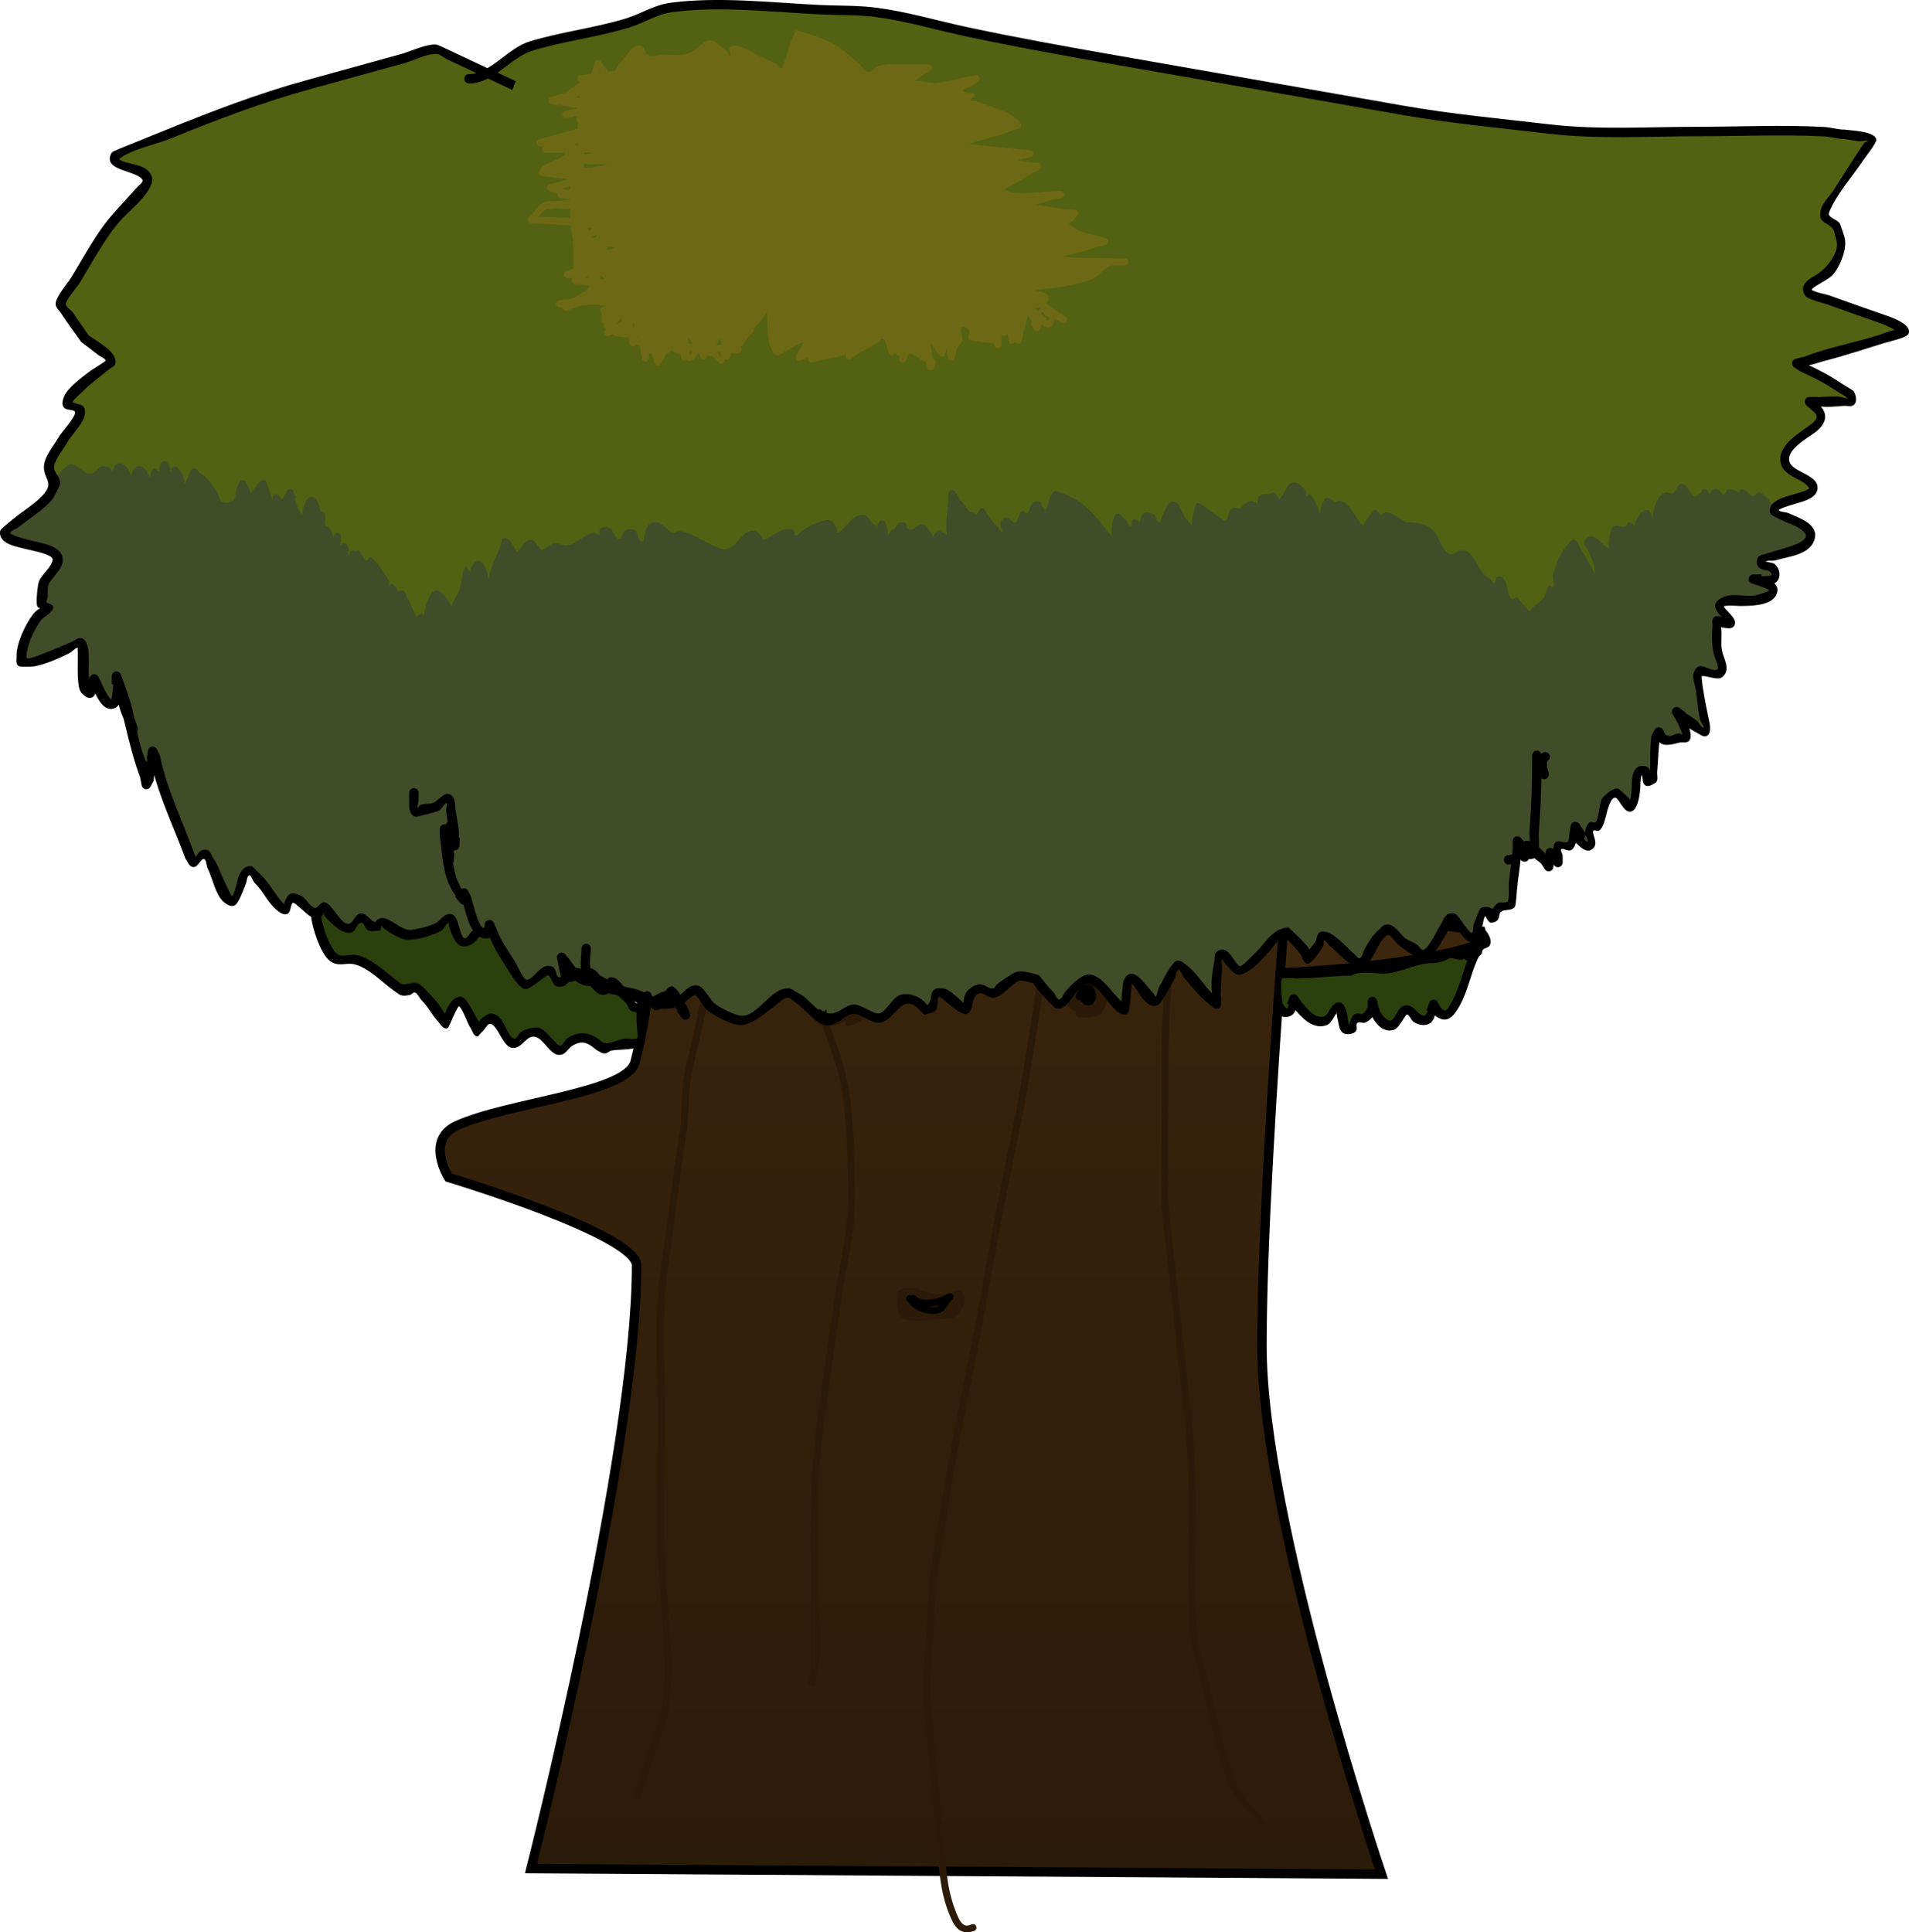<svg version="1.1" xmlns="http://www.w3.org/2000/svg" xmlns:xlink="http://www.w3.org/1999/xlink" width="406.344" height="411.278" viewBox="0,0,406.344,411.278"><defs><linearGradient x1="309.413" y1="86.377" x2="309.413" y2="340.785" gradientUnits="userSpaceOnUse" id="color-1"><stop offset="0" stop-color="#3c260d"/><stop offset="1" stop-color="#2b1b09"/></linearGradient></defs><g transform="translate(-115.536,58.121)"><g stroke-miterlimit="10"><path d="M430.745,140.024c0,0 0.672,2.605 -2.841,3.675c-8.884,2.705 -30.494,5.618 -54.032,5.618c-32.847,0 -60.962,6.859 -60.962,-6.691c0,-13.549 28.115,-6.691 60.962,-6.691c32.847,0 56.873,4.089 56.873,4.089z" fill="#3c260d" stroke="#000000" stroke-width="2"/><g><path d="M228.555,339.602c0,0 22.483,-88.37 22.483,-128.387c0,-6.671 -40.023,-18.725 -40.023,-18.725c0,0 -5.028,-7.958 1.78,-11.043c11.015,-4.992 36.175,-6.853 37.916,-13.516c9.701,-37.126 -3.223,-81.553 -3.223,-81.553h145.545c0,0 -8.875,98.86 -8.875,141.995c0,37.251 25.441,112.413 25.441,112.413z" fill="url(#color-1)" stroke="#000000" stroke-width="2"/><path d="M344.499,157.697c0,-0.219 0.064,-0.373 0.154,-0.483c-0.404,-0.109 -0.755,-0.254 -1.01,-0.437c-2.451,-1.758 -2.601,-5.027 0.156,-6.441c0.212,-0.101 0.421,-0.188 0.627,-0.263c0.089,-0.062 0.183,-0.118 0.28,-0.168c0.093,-0.001 0.185,-0.003 0.275,-0.004c1.516,-0.389 2.821,-0.049 3.689,0.904c0.08,0.064 0.159,0.132 0.239,0.205c0.371,0.009 0.664,0.023 0.716,0.048c0.634,0.3 1.141,1.409 1.347,2.563c0.18,0.606 0.205,1.261 0.02,1.923c-0.056,0.262 -0.143,0.492 -0.264,0.676c-0.136,0.264 -0.302,0.49 -0.491,0.679c-0.044,0.391 -0.156,0.726 -0.369,0.959c-0.292,0.318 -3.036,0.584 -3.504,0.591h-1.115c0,0 -0.75,0 -0.75,-0.75zM345.539,153.541c0.041,0.27 0.088,0.542 0.088,0.811c-0.016,0.729 0.007,1.103 0.225,1.293c0.718,-0.007 1.991,-0.103 2.842,-0.197c-0.172,-0.849 -0.423,-1.822 -0.458,-2.039c-0.053,-0.334 -0.136,-0.638 -0.248,-0.909c-0.136,-0.006 -0.294,-0.021 -0.463,-0.037c-0.187,0.02 -0.338,0.037 -0.418,0.037c-0.149,-0.001 -0.331,-0.041 -0.519,-0.087c-0.34,0.01 -0.64,0.07 -0.81,0.239c-0.172,0.172 -0.231,0.511 -0.24,0.889z" fill="#2b1a07" stroke="none" stroke-width="0.5"/><path d="M250.8,325.073c-0.712,-0.237 -0.474,-0.949 -0.474,-0.949l0.235,-0.704c1.864,-5.592 3.893,-11.112 5.714,-16.719c1.599,-10.598 0.012,-20.48 -0.578,-31.109c-0.578,-10.455 -0.084,-21.067 -0.084,-31.539c0.001,-10.371 -0.945,-21.301 0.501,-31.575c1.463,-10.393 2.694,-20.81 4.309,-31.182c0.251,-3.436 0.143,-7.142 0.776,-10.526c1.29,-6.892 3.367,-13.274 4.044,-20.321c0.958,-9.958 0.255,-20.479 -1.754,-30.256c-0.892,-4.349 -0.392,-9.159 -1.348,-13.388c-0.573,-2.533 -1.589,-5.351 -2.447,-7.768c-0.652,-1.836 -1.673,-2.053 -1.715,-4.236c0,0 0,-0.75 0.75,-0.75c0.75,0 0.75,0.75 0.75,0.75c-0.05,1.963 0.978,1.983 1.632,3.744c0.902,2.431 1.939,5.352 2.49,7.918c0.921,4.288 0.454,9.043 1.357,13.427c2.039,9.92 2.75,20.598 1.778,30.702c-0.683,7.089 -2.751,13.524 -4.063,20.454c-0.633,3.341 -0.51,7.023 -0.76,10.418c-1.609,10.386 -2.85,20.815 -4.314,31.221c-1.436,10.202 -0.486,21.066 -0.486,31.366c-0,10.444 -0.498,21.03 0.082,31.456c0.598,10.776 2.197,20.789 0.54,31.537c-1.816,5.656 -3.872,11.214 -5.751,16.848l-0.235,0.704c0,0 -0.237,0.712 -0.949,0.474z" fill="#2b1a07" stroke="none" stroke-width="0.5"/><path d="M288.448,154.315c-0.056,-0.111 -0.084,-0.213 -0.092,-0.306c-3.176,-9.609 -4.536,-19.946 -5.719,-29.938c-1.073,-9.064 -2.177,-17.765 -2.177,-26.901c0,0 0,-0.75 0.75,-0.75c0.75,0 0.75,0.75 0.75,0.75c0,9.078 1.1,17.717 2.166,26.725c1.144,9.664 2.439,19.676 5.442,29c1.12,-0.612 2.316,-1.308 3.519,-1.513c2.798,-0.477 7.669,1.295 7.189,4.829c-0.085,0.629 -1.229,3.524 -2.558,3.399c-0.037,0.093 -0.078,0.187 -0.123,0.282l-1.414,0.415c0,0 -0.75,0 -0.75,-0.75c0,-0.09 0.011,-0.17 0.03,-0.239c-1.127,0.348 -2.08,0.838 -3.261,0.961c1.186,3.213 2.355,6.445 3.222,9.71c1.295,4.883 1.479,10.014 1.897,15.022c0.025,5.381 0.475,10.988 0.022,16.348c-0.418,4.957 -1.56,9.961 -2.331,14.877c-1.627,10.375 -3.07,20.747 -4.382,31.167c-1.309,10.396 -0.975,20.905 -0.976,31.363c-0,6.487 1.322,14.706 -0.446,20.939l-0.176,0.609c0,0 -0.208,0.721 -0.929,0.513c-0.721,-0.208 -0.513,-0.929 -0.513,-0.929l0.176,-0.609c0.663,-2.251 0.387,-4.684 0.387,-7.023c0,-4.5 0,-9 0,-13.5c0,-10.521 -0.329,-21.092 0.987,-31.55c1.313,-10.435 2.759,-20.822 4.388,-31.212c0.765,-4.878 1.9,-9.843 2.318,-14.761c0.45,-5.298 -0.005,-10.846 -0.025,-16.166c-0.413,-4.899 -0.581,-9.926 -1.848,-14.704c-0.911,-3.434 -2.162,-6.832 -3.412,-10.21c-2.107,-0.575 -3.264,-2.784 -2.105,-5.028c0.056,-0.108 0.114,-0.21 0.176,-0.309c-0.001,-0.002 -0.002,-0.005 -0.002,-0.007c-0.051,-0.15 -0.102,-0.3 -0.153,-0.451c-0.01,-0.017 -0.019,-0.034 -0.028,-0.052zM295.628,152.947c0.251,0.212 0.486,0.436 0.711,0.671c0.5,0.105 1,0.213 1.453,0.391c-0.064,-0.062 -0.128,-0.117 -0.191,-0.163c-0.66,-0.484 -1.318,-0.766 -1.974,-0.898zM296.386,158.936c-0.05,0.052 -0.106,0.094 -0.159,0.127l0.027,0.157c0.051,-0.095 0.095,-0.19 0.131,-0.284zM291.637,157.454c0.184,0.075 0.377,0.137 0.562,0.211c0.562,-0.18 0.808,-1.056 1.116,-1.487c-0.342,0.009 -0.622,0.019 -0.678,0.018c-0.21,0.113 -0.942,0.859 -1,1.258z" fill="#2b1a07" stroke="none" stroke-width="0.5"/><path d="M323.338,351.932c0.237,0.712 -0.474,0.949 -0.474,0.949l-0.352,0.117c-2.758,0.723 -3.869,-1.108 -4.874,-3.575c-1.633,-4.008 -2.016,-7.566 -2.395,-11.859c-0.916,-10.383 -1.906,-20.757 -2.909,-31.131c-0.585,-6.049 0.059,-12.014 0.463,-18.071c0.296,-4.441 0.302,-9.025 1.036,-13.414c1.738,-10.354 3.258,-20.775 5.307,-31.071c2.049,-10.292 4.173,-20.568 5.957,-30.91c1.787,-10.358 3.919,-20.64 6.009,-30.941c2.09,-10.296 3.617,-20.633 5.154,-31.025c1.49,-10.073 1.186,-21.146 0.567,-31.296c-0.554,-9.079 -1.053,-17.71 -3.679,-26.461c0,0 -0.216,-0.718 0.503,-0.934c0.718,-0.216 0.934,0.503 0.934,0.503c2.659,8.864 3.179,17.606 3.739,26.801c0.625,10.251 0.924,21.432 -0.58,31.606c-1.541,10.418 -3.073,20.781 -5.168,31.104c-2.088,10.286 -4.217,20.554 -6.001,30.898c-1.786,10.355 -3.913,20.643 -5.964,30.948c-2.047,10.282 -3.564,20.688 -5.299,31.027c-0.731,4.337 -0.726,8.877 -1.019,13.266c-0.398,5.974 -1.044,11.862 -0.467,17.827c1.003,10.379 1.994,20.757 2.91,31.144c0.367,4.165 0.74,7.542 2.291,11.429c0.597,1.496 1.365,3.48 3.009,2.713l0.352,-0.117c0,0 0.712,-0.237 0.949,0.474z" fill="#2b1a07" stroke="none" stroke-width="0.5"/><path d="M384.561,330.32c-0.633,0.403 -1.035,-0.23 -1.035,-0.23l-0.713,-1.139c-2.612,-2.107 -4.246,-4.064 -5.661,-7.109c-3.741,-9.699 -4.875,-19.867 -8.038,-29.723c-1.143,-10.412 -0.49,-21.117 -0.501,-31.589c-0.011,-10.556 -1.415,-20.799 -2.541,-31.278c-1.123,-10.453 -2.253,-20.906 -3.369,-31.36c-0.007,-10.514 0.018,-21.028 0.05,-31.542c0.034,-10.471 1.158,-21.049 1.916,-31.491c0.403,-5.546 1.373,-10.9 2.192,-16.393c0.529,-3.545 0.813,-7.145 2.428,-10.392c0,0 0.335,-0.671 1.006,-0.335c0.671,0.335 0.335,1.006 0.335,1.006c-1.55,3.082 -1.783,6.571 -2.286,9.942c-0.814,5.456 -1.779,10.772 -2.179,16.28c-0.756,10.406 -1.882,20.951 -1.912,31.387c-0.032,10.486 -0.044,20.972 -0.052,31.457c1.128,10.426 2.242,20.853 3.363,31.28c1.132,10.532 2.539,20.827 2.55,31.437c0.011,10.374 -0.609,20.959 0.468,31.278c3.186,9.746 4.251,19.839 7.951,29.449c1.356,2.913 2.932,4.655 5.402,6.7l0.857,1.329c0,0 0.403,0.633 -0.23,1.035z" fill="#2b1a07" stroke="none" stroke-width="0.5"/><path d="M345.402,154.73c-0.11,0.019 -0.24,0.011 -0.39,-0.039c-0.712,-0.237 -0.474,-0.949 -0.474,-0.949c0.36,-0.954 1.168,-2.529 2.57,-2.371c1.563,0.176 2.19,2.572 1.381,3.746c-0.899,1.305 -2.457,0.721 -3.087,-0.387z" fill="#000000" stroke="none" stroke-width="0.5"/><path d="M311.352,216.436c1.8,0.469 3.555,1.149 5.474,0.749c0.542,-0.113 2.538,-0.943 3.012,-0.725c2.07,0.954 0.617,4.33 -0.484,5.363c-0.971,0.91 -2.858,0.61 -4.086,0.917c-1.902,0.031 -6.446,0.788 -8.033,-0.544c-0.757,-0.635 -1.136,-4.662 -0.509,-5.463c0.644,-0.822 1.975,-0.676 2.839,-0.683h1.115c0,0 0.482,0 0.673,0.386z" fill="#2b1a07" stroke="none" stroke-width="0.5"/><path d="M308.662,217.757c0.348,-0.348 0.696,-0.239 0.894,-0.124c0.476,-0.311 0.91,0.124 0.91,0.124c1.17,1.359 4.692,0.612 6.197,-0.14l0.73,-0.365c0.104,-0.055 0.223,-0.086 0.349,-0.086c0.414,0 0.75,0.336 0.75,0.75c0,0.207 -0.084,0.395 -0.22,0.53l-0.728,0.728c-0.451,0.849 -1.009,1.681 -1.639,1.982c-2.149,1.026 -5.929,-0.176 -7.013,-2.161l-0.231,-0.177c0,0 -0.53,-0.53 0,-1.061zM315.422,219.65c-0.739,0.184 -1.528,0.298 -2.303,0.31c0.794,0.162 1.556,0.162 1.998,-0.08c0.119,-0.065 0.218,-0.143 0.305,-0.23z" fill="#000000" stroke="none" stroke-width="0.5"/></g><path d="M215.351,-40.652l0.729,-0.012c1.191,-0.153 2.266,-0.542 3.274,-1.064c1.686,0.793 3.372,1.585 5.057,2.378c0.147,-0.506 0.399,-0.904 0.607,-1.337c-1.346,-0.633 -2.765,-1.336 -4.111,-1.969c2.597,-1.735 4.915,-4.078 8.003,-5.001c6.677,-2.035 13.728,-2.836 20.395,-4.872c3.396,-1.037 5.81,-2.857 9.453,-3.329c10.146,-1.325 21.16,0.01 31.351,0.498c3.929,0.188 8.032,0.06 11.93,0.568c6.349,0.827 12.752,2.734 19.015,4.076c10.288,2.205 20.621,4.071 30.985,5.885c10.343,1.81 20.699,3.623 31.04,5.438c10.342,1.816 20.692,3.639 31.034,5.455c10.35,1.817 20.849,2.788 31.285,4.006c10.384,1.212 21.106,0.531 31.559,0.531c8.922,0 17.955,-0.404 26.866,0.032c1.55,0.076 2.848,0.556 4.413,0.562c0.98,0.159 1.922,0.314 2.903,0.47c0.749,0.119 2.213,-0.511 2.263,0.247c0.022,0.327 -0.606,0.289 -0.828,0.529c-0.006,0.006 -1.658,2.507 -1.677,2.534c-1.656,2.503 -3.226,5.063 -4.87,7.574c-0.699,1.067 -2.286,2.709 -2.594,3.932c-0.719,2.853 1.212,2.294 2.475,3.931c0.513,0.666 0.491,1.609 0.753,2.408c0.968,2.613 -1.934,6.131 -4.005,7.545c-1.388,0.948 -4.039,1.894 -2.668,4.243c0.438,0.751 3.704,1.488 4.553,1.796c3.763,1.365 7.545,2.678 11.323,4c1.432,0.501 2.336,0.979 3.582,1.714c0.267,0.157 0.955,-0.041 0.891,0.262c-0.064,0.303 -0.712,-0.145 -1.018,-0.104c-1.401,0.188 -2.851,0.883 -4.205,1.296c-5.091,1.556 -10.81,2.606 -15.801,4.626l-0.02,-0.078l-1.438,0.368c-0.332,0.077 -0.579,0.375 -0.579,0.731c0,0.267 0.14,0.502 0.351,0.635l1.247,0.813l0.007,-0.011l0.041,0.04c2.794,1.275 5.246,2.499 7.769,4.222c0.008,0.006 2.898,1.637 2.47,1.846c-0.733,0.358 -1.718,-0.244 -2.534,-0.243c-1.581,0.001 -3.033,0.022 -4.514,0.205l-0.003,-0.132l-1.398,0.023c-0.407,0.008 -0.734,0.341 -0.734,0.75c0,0.224 0.098,0.426 0.254,0.563l1.118,0.995l0.003,-0.004l0.013,0.018c1.738,1.276 1.389,2.323 -0.251,3.523c-2.452,1.869 -7.651,4.687 -6.034,8.569c0.904,2.17 4.917,2.757 5.786,4.63c0.355,0.765 -2.709,1.442 -2.931,1.524c-1.527,0.561 -6.057,1.268 -5.27,3.897c0.103,0.343 2.671,1.452 3.121,1.657c0.885,0.402 1.822,0.705 2.657,1.203c5.781,3.445 -4.175,4.971 -6.626,5.974c-0.658,0.269 -1.743,0.238 -1.921,0.926c-0.613,2.369 1.624,1.884 2.524,2.492c0.355,0.24 0.795,1.088 0.389,1.225c-0.642,0.216 -1.677,0.212 -2.62,0.233l-0.001,-0.415l-1.4,0.013c-0.413,0.001 -0.748,0.337 -0.748,0.75c0,0.346 0.234,0.637 0.552,0.724l1.375,0.409c0.754,0.375 1.653,0.5 2.306,1.031c0.679,0.552 -1.42,1.075 -2.247,1.36c-2.279,0.785 -5.323,-0.421 -7.408,0.493c-0.685,0.3 -1.524,0.74 -1.699,1.468c-0.263,1.101 1.821,2.903 2.441,3.579c0.19,0.207 -0.541,-0.387 -0.81,-0.466c-0.652,-0.192 -1.36,-0.732 -1.911,-0.334c-0.554,0.4 -0.251,1.345 -0.312,2.026c-0.172,1.948 -0.137,4.093 0.388,5.965c0.091,0.319 1.259,2.908 0.577,3.214c-1.956,0.878 -4.315,-2.696 -5.101,1.147c-0.043,0.208 0.582,2.761 0.628,3.081c0.286,2.02 0.397,3.966 0.818,5.979c0.153,0.733 1.301,1.891 0.604,2.164c-0.718,0.282 -1.191,-1.122 -1.812,-1.579c-0.918,-0.674 -1.671,-1.195 -2.506,-1.655l0.086,-0.118l-1.203,-0.882c-0.125,-0.094 -0.185,-0.124 -0.353,-0.124c-0.414,0 -0.75,0.336 -0.75,0.75c0,0.144 0.041,0.279 0.112,0.394l0.76,1.279c0.181,0.299 1.593,3.147 1.367,3.394c-0.24,0.262 -0.696,-0.231 -1.049,-0.191c-1.193,0.136 -1.205,0.724 -2.294,0.481c-0.311,-0.069 -0.647,-0.215 -0.85,-0.367l-0.515,-1.029c-0.12,-0.254 -0.283,-0.4 -0.583,-0.4c-0.299,0 -0.558,0.176 -0.678,0.429l-0.585,1.169l0.03,0.015l-0.076,0.099c-0.412,2.905 -0.166,5.715 -0.332,8.503c-0.041,0.699 -0.324,-1.639 -0.991,-1.854c-2.826,-0.911 -2.849,2.549 -2.89,4.066c-0.012,0.917 -0.118,2.785 -0.549,3.568c-0.105,0.19 -0.121,-0.496 -0.248,-0.672c-0.224,-0.312 -2.28,-2.273 -2.453,-2.294c-0.921,-0.115 -2.684,1.439 -3.12,2.138c-0.596,0.955 -0.557,4.53 -1.524,5.069c-0.352,0.196 -0.906,-0.249 -1.209,0.017c-0.484,0.424 -0.703,1.118 -0.81,1.752c-0.131,0.772 1.075,2.062 0.338,2.325c-0.498,0.178 -0.889,-0.495 -1.21,-1.062c0.022,-0.013 0.045,-0.027 0.067,-0.042c0.621,-0.42 0.201,-1.041 0.201,-1.041l-1.18,-1.745c-0.134,-0.204 -0.276,-0.295 -0.538,-0.295c-0.38,0 -0.694,0.283 -0.743,0.649l-0.219,1.446c-0.175,0.722 0.01,1.736 -0.612,2.139c-0.701,0.454 -1.912,-0.482 -2.503,0.108c-0.365,0.365 -0.419,1.212 -0.293,1.983l-0.465,-0.529c-0.137,-0.177 -0.265,-0.242 -0.507,-0.242c-0.409,0 -0.742,0.328 -0.75,0.735l-0.021,0.897c-0.501,-0.534 -1.259,-1.358 -1.983,-2.006c0.043,-1.202 -0.079,-2.592 -0.037,-3.103c0.345,-4.135 0.52,-8.216 0.575,-12.356l0.26,0.321c0.13,0.224 0.281,0.333 0.558,0.333c0.414,0 0.75,-0.335 0.75,-0.75c0,-0.071 -0.01,-0.14 -0.029,-0.206l-0.356,-1.362c0.01,-0.444 0.017,-0.887 0.019,-1.331l0.461,-0.444c0,0 0.423,-0.619 -0.197,-1.042c-0.619,-0.423 -0.95,0.234 -0.95,0.234l-0.406,0.724l-0.092,-0.643v0c0,-0.414 -0.243,-0.712 -0.658,-0.712c-0.414,0 -0.75,0.336 -0.75,0.75v0l-0,1.5c-0.006,5.018 -0.176,9.926 -0.593,14.904c-0.02,0.238 0.076,1.293 0.142,2.253c-0.568,-0.267 -1.126,-0.328 -1.62,-0.023l-0.837,-0.932c-0.138,-0.164 -0.257,-0.218 -0.488,-0.218c-0.412,0 -0.747,0.333 -0.75,0.745l-0.012,1.499c-0.006,0.494 -0.032,0.987 -0.073,1.478c-0.391,0.197 -0.747,0.31 -1.02,0.281c0,0 -0.75,0 -0.75,0.75c0,0.75 0.665,0.697 0.665,0.697c0.28,-0.016 0.646,-0.015 0.927,-0.096c-0.185,1.425 -0.424,2.847 -0.544,4.284c-0.079,0.941 0.171,3.316 -0.248,4.127c-0.211,0.408 -2.054,0.328 -2.062,0.332c-0.533,0.292 -0.909,0.831 -1.227,1.349c-0.169,0.275 0.125,1.035 -0.186,0.95c-0.35,-0.096 0.1,-0.911 -0.229,-1.063c-0.664,-0.307 -1.562,-0.424 -2.194,-0.055c-0.083,0.048 -1.192,2.852 -1.314,3.155c-0.277,0.694 0.047,1.939 -0.672,2.138c-0.813,0.224 -3.036,-3.99 -3.729,-4.15c-1.764,-0.406 -2.021,1.18 -2.606,2.106c-0.762,1.205 -2.519,5.002 -3.759,5.607c-0.738,0.36 -1.372,-0.858 -1.663,-1.078c-0.792,-0.598 -1.818,-0.833 -2.612,-1.428c-1.068,-0.8 -2.201,-3.074 -3.851,-2.856c-0.626,0.083 -1.002,0.769 -1.503,1.153c-1.294,1.153 -1.924,2.285 -2.789,3.771c-0.421,0.724 -0.471,1.783 -1.189,2.215c-0.566,0.341 -1.161,-0.646 -1.676,-1.06c-1.288,-1.035 -4.765,-5.278 -6.78,-4.482c-0.609,0.241 -0.528,1.201 -0.842,1.775c-0.547,0.997 -0.897,0.991 -1.455,2.106c-0.136,0.272 0.061,1.008 -0.217,0.886c-0.306,-0.134 0.024,-0.772 -0.108,-1.079c-0.216,-0.501 -0.543,-0.834 -0.896,-1.25c-1.035,-1.223 -2.334,-2.323 -3.509,-3.404c-3.429,0.36 -4.728,3.641 -7.195,5.788c-0.479,0.417 -2.275,2.51 -2.992,2.468c-1.297,-0.077 -2.399,-4.734 -4.7,-3.211c-0.581,0.384 -0.385,1.341 -0.524,2.024c-0.41,2.028 -0.925,5.291 -0.288,7.493c-2.171,-1.904 -3.664,-4.769 -5.881,-6.464c-0.573,-0.438 -1.214,-1.13 -1.923,-0.994c-1.105,0.212 -3.054,4.46 -3.656,5.424c-0.433,0.693 -0.276,2.064 -1.082,2.203c-0.32,0.055 -0.348,-0.555 -0.58,-0.782c-1.621,-1.593 -4.341,-6.303 -5.88,-2.801c-0.212,0.482 -0.147,1.043 -0.22,1.564c-0.2,1.491 -0.364,2.517 -0.057,3.94c0.039,0.181 -0.139,-0.349 -0.256,-0.493c-0.593,-0.734 -1.288,-1.38 -1.913,-2.087c-1.166,-1.318 -3.113,-3.936 -5.095,-4.043c-1.625,-0.088 -4.034,2.48 -4.936,3.604c-0.481,0.599 -0.762,1.711 -1.531,1.725c-0.738,0.013 -0.919,-1.16 -1.442,-1.681c-1.109,-1.108 -2.005,-2.31 -2.985,-3.535c-1.402,-0.321 -3.531,-1.179 -4.968,-0.509c-0.75,0.349 -2.971,1.904 -3.684,2.444c-0.316,0.239 -0.382,0.836 -0.773,0.904c-1.659,0.291 -2.298,-1.758 -4.51,-0.341c-1.258,0.805 -1.538,1.54 -1.747,2.929c-0.047,0.314 0.337,0.804 0.056,0.951c-0.266,0.139 -0.383,-0.466 -0.609,-0.663c-0.781,-0.684 -2.808,-2.612 -3.787,-2.812c-3.741,-0.762 -1.642,2.446 -3.678,3.605c-1.043,-1.645 -3.565,-2.912 -5.609,-2.27c-1.624,0.51 -2.905,3.609 -4.449,3.923c-1.511,0.307 -3.941,-1.972 -5.597,-1.88c-0.555,0.031 -1.12,0.282 -1.684,0.613c0.011,-0.397 -2.049,1.283 -3.432,1.262c-1.432,-0.021 -2.189,-1.722 -2.236,-0.854c0,0 0,0.199 0.102,0.392c-1.325,-1.083 -2.833,-2.666 -3.456,-3.17c-0.287,-0.173 -2.708,-1.653 -2.926,-1.675c-3.785,-0.397 -6.499,6.057 -10.286,5.832c-1.446,-0.086 -4.85,-1.819 -5.964,-2.795c-0.739,-0.648 -2.304,-3.324 -3.083,-3.583c-1.692,-0.562 -2.744,1.127 -3.938,1.991c-0.635,-0.96 -1.33,-1.852 -1.773,-1.873c-0.544,-0.026 -0.881,0.537 -1.249,1.014c-0.688,0.058 -1.639,0.572 -2.62,1.127c-0.1,-0.017 -0.2,-0.035 -0.3,-0.053c-1,-0.552 -3.141,-1.437 -4.128,-1.653c-0.569,-0.125 -1.177,-0.233 -1.795,-0.34c-0.119,-0.052 -0.239,-0.104 -0.359,-0.157c-0.795,-1.077 -1.663,-1.957 -2.583,-1.878c-0.248,0.021 -0.42,0.237 -0.562,0.513c-0.495,-0.226 -1.112,-0.53 -1.714,-0.871c-0.085,-0.105 -0.18,-0.169 -0.277,-0.206c-0.358,-0.464 -0.713,-0.891 -1.063,-1.102c-0.237,-0.143 -0.498,-0.237 -0.772,-0.293c-0.059,-0.079 -0.107,-0.157 -0.145,-0.233c-0.376,-0.764 0.076,-3.289 0.076,-4.17c0,0 -0,-0.75 -0.75,-0.75c-0.75,0 -0.685,0.674 -0.685,0.674c0,1.029 -0.336,3.254 -0.056,4.445c-0.12,0.025 -0.301,0.131 -0.418,0.163c-0.398,-0.115 -0.82,-0.189 -1.235,-0.198c-0.464,-0.561 -0.89,-1.181 -1.286,-1.758l-0.029,-0.021l0.007,-0.006l-0.958,-1.147c-0.138,-0.167 -0.346,-0.274 -0.579,-0.274c-0.414,0 -0.683,0.261 -0.683,0.675c0,0.062 0.007,0.122 0.022,0.179l0.323,1.448l0.066,-0.015c0.049,0.912 0.188,1.864 0.537,2.495c-0.216,0.25 -0.521,0.494 -0.833,0.448c-0.931,-0.138 -0.715,-2.025 -1.608,-2.323c-2.291,-0.764 -3.554,2.991 -5.386,2.841c-0.705,-0.058 -1.875,-2.656 -2.136,-3.145c-1.379,-2.572 -3.414,-5 -4.344,-7.748l-0.024,-0.03l0.009,-0.004l-0.62,-1.348c-0.115,-0.266 -0.38,-0.452 -0.689,-0.452c-0.399,0 -0.65,0.246 -0.674,0.639l-0.122,0.757c-1.458,1.743 -2.823,-4.77 -3.347,-6.478l-0.043,-0.049l0.018,-0.009l-0.585,-1.169c-0.12,-0.254 -0.379,-0.429 -0.678,-0.429c-0.255,0 -0.48,0.127 -0.616,0.322c-0.426,-1.042 -1.081,-2.052 -1.383,-3.201c-0.238,-0.905 -0.427,-1.826 -0.586,-2.753c0.082,-0.111 0.135,-0.245 0.146,-0.39l0.128,-1.488l-0.209,-0.018c0.072,-0.391 0.125,-0.778 0.164,-1.167c0.117,0.074 0.338,0.062 0.487,0.062c0.405,0 0.652,-0.265 0.666,-0.666l0.063,-1.495l-0.235,-0.01c0.207,-2.014 -0.309,-3.623 -0.657,-6.027c-0.132,-0.908 0.117,-2.968 -1.374,-3.275c-0.755,-0.156 -2.147,1.504 -2.837,1.833c-0.87,0.415 -1.943,0.16 -2.85,0.488c-0.312,0.113 -0.415,0.65 -0.746,0.657c-0.656,0.013 -0.075,-1.312 -0.065,-1.968l-0,-1.459c0,0 -0,-0.75 -0.75,-0.75c-0.75,0 -0.661,0.704 -0.661,0.704l-0,1.458c0.012,0.998 -0.26,2.861 1.118,3.398c0.12,0.047 4.397,-1.087 4.687,-1.223c0.772,-0.362 1.058,-1.563 1.896,-1.717c0.663,-0.122 0.091,1.346 0.184,2.014c0.092,0.655 0.179,1.538 0.304,2.458c-0.285,0.101 -0.491,0.369 -0.499,0.687c-0.122,-0.087 -0.357,-0.086 -0.519,-0.086c-0.414,0 -0.665,0.283 -0.665,0.698l-0,1.183l0.027,-0l0.007,0.285l0.039,-0.001l-0.037,0.039c0.556,4.469 0.657,9.359 3.506,12.773l-0.195,0.166l0.967,1.139c0.138,0.164 0.344,0.269 0.575,0.269c0.04,0 0.078,-0.003 0.116,-0.009c0.535,1.986 0.987,4.257 2.239,5.867c-0.299,0.014 -0.521,0.235 -0.521,0.235c-0.546,0.552 -1.034,1.72 -1.805,1.628c-1.309,-0.155 -1.297,-4.713 -2.767,-5.146c-1.275,-0.376 -2.181,1.29 -3.034,1.767c-1.402,0.784 -3.886,1.368 -5.48,1.567c-2.798,0.349 -5.835,-4.438 -7.563,-1.638c-1.209,-0.093 -2.154,-1.992 -3.183,-1.887c-1.051,0.107 -1.337,1.774 -2.322,2.156c-1.965,0.764 -3.991,-4.324 -5.448,-4.486c-0.795,-0.088 -1.333,1.389 -2.1,1.162c-1.448,-0.429 -1.828,-2.091 -3.123,-2.648c-2.029,-0.873 -2.218,-0.441 -2.949,1.218c-0.107,0.242 0.085,0.832 -0.179,0.839c-0.451,0.013 -2.159,-2.339 -2.403,-2.71c-1.12,-1.679 -2.214,-3.199 -3.75,-4.539c-0.434,-0.379 -0.706,-1.165 -1.278,-1.102c-2.906,0.319 -2.247,5.22 -3.79,6.546c-0.196,0.168 -1.681,-2.809 -1.703,-2.853c-0.896,-1.791 -1.485,-3.784 -2.611,-5.448c-0.386,-0.57 -0.571,-1.503 -1.243,-1.651c-1.954,-0.428 -2.002,2.913 -2.739,0.837c-2.501,-6.965 -5.915,-13.846 -7.405,-21.104l-0.063,-0.076l0.026,-0.013l-0.592,-1.208c-0.119,-0.257 -0.379,-0.435 -0.681,-0.435c-0.376,0 -0.592,0.249 -0.646,0.611l-0.245,1.467l0.156,0.026c-0.174,0.683 -0.381,1.378 -0.452,2.076c-0.268,-0.794 -0.647,-1.578 -0.934,-2.344c-0.646,-1.722 -1.058,-3.523 -1.461,-5.321c0.118,-0.133 0.19,-0.307 0.19,-0.499c0,-0.089 -0.016,-0.175 -0.044,-0.254l-0.469,-1.407l-0.037,0.012l-0.222,-0.612c-0.461,-2.734 -1.445,-5.44 -2.38,-8.019l-0.437,-1.205c-0.1,-0.297 -0.381,-0.511 -0.711,-0.511c-0.414,0 -0.652,0.317 -0.652,0.731l-0,1.5l0.374,-0c-0.168,1.654 -0.478,3.646 -0.617,3.725c-0.801,0.453 -2.359,-3.338 -2.577,-3.767l-0.584,-1.168c-0.12,-0.254 -0.379,-0.429 -0.678,-0.429c-0.369,0 -0.577,0.247 -0.64,0.598l-0.292,1.457l0.298,0.06c-0.064,0.296 -0.222,0.613 -0.288,0.907c-0.11,0.492 -0.25,-0.983 -0.295,-1.485c-0.045,-0.498 -0.124,-0.993 -0.186,-1.489c-0.192,-1.528 0.586,-7.125 -1.33,-7.706c-0.648,-0.197 -1.181,0.435 -1.804,0.701c-2.292,0.979 -4.481,1.963 -6.841,2.802c-1.281,0.456 -3.669,1.596 -3.255,-0.146c-0.034,-2.187 1.812,-5.947 3.193,-7.705c0.52,-0.662 2.446,-1.557 2.447,-2.477c0.001,-0.574 -1.117,-0.501 -1.402,-0.999c-0.182,-0.317 0.164,-0.714 0.212,-1.077c0.121,-0.925 -0.118,-1.917 0.206,-2.792c0.635,-1.712 3.124,-3.282 3.034,-5.358c-0.121,-2.8 -4.786,-3.245 -6.788,-3.835c-0.428,-0.126 -4.741,-1.089 -4.432,-1.84c0.322,-0.782 1.406,-0.947 2.059,-1.485c2.207,-1.818 5.25,-3.617 7.051,-5.829c0.154,-0.189 1.56,-2.95 1.566,-3.102c0.054,-1.503 -1.699,-2.477 -1.244,-4.088c0.467,-1.658 2.029,-3.531 2.883,-5.04c0.93,-1.645 4.307,-4.753 3.545,-6.813c-0.341,-0.922 -1.88,-0.71 -2.616,-1.361c-0.294,-0.26 2.165,-2.43 2.246,-2.511c1.784,-1.784 3.72,-3.135 5.649,-4.739c0.452,-0.376 1.216,-0.608 1.304,-1.19c0.341,-2.252 -4.159,-4.57 -5.637,-5.667c-1.111,-1.615 -2.236,-3.222 -3.359,-4.83c-0.494,-0.708 -1.557,-1.189 -1.582,-2.053c-0.026,-0.913 2.496,-3.824 3.033,-4.697c2.832,-4.605 5.372,-9.606 9.006,-13.614c1.626,-1.794 7.444,-6.364 6.161,-9.031c-1.16,-2.413 -5.183,-2.032 -6.746,-3.224c-0.166,-0.126 -0.025,-0.483 0.14,-0.61c2.625,-2.008 7.69,-2.995 10.808,-4.255c9.808,-3.965 19.366,-7.664 29.568,-10.48c6.748,-1.863 13.498,-3.729 20.246,-5.592c1.866,-0.515 5.075,-2.134 6.968,-1.973c0.91,0.078 1.633,0.819 2.46,1.208c2.244,1.055 4.488,2.11 6.731,3.165c-0.551,0.189 -1.048,0.392 -1.643,0.459l-0.564,0.001c0,0 -0.75,0.007 -0.742,0.757c0.008,0.75 0.683,0.676 0.683,0.676z" fill="#536112" stroke="none" stroke-width="0.5"/><path d="M424.844,155.219c-0.851,1.516 -1.468,2.827 -2.874,1.298l-0.672,-1.223c-0.125,-0.24 -0.277,-0.387 -0.567,-0.387c-0.337,0 -0.623,0.225 -0.717,0.532l-0.47,1.413l0.325,0.108c-0.315,0.756 -0.697,1.413 -1.163,1.383c-1.639,-0.106 -2.221,-2.494 -4.012,-2.169c-2.029,0.369 -2.013,5.222 -4.774,2.34c-0.298,-0.311 -0.545,-0.675 -0.747,-1.055c-0.209,-0.392 -0.328,-0.827 -0.489,-1.241l-0.274,-1.256c-0.067,-0.345 -0.394,-0.607 -0.759,-0.607c-0.414,0 -0.709,0.245 -0.709,0.659l-0.042,1.297c-0.329,0.758 -0.772,1.465 -1.329,1.653c-0.487,0.164 -1.099,-0.233 -1.55,0.013c-0.787,0.43 -0.713,1.698 -1.354,2.325c-0.377,0.369 -0.42,-0.984 -0.511,-1.503c-0.121,-0.697 -0.463,-3.148 -1.515,-3.282c-1.654,-0.212 -1.946,2.587 -3.285,2.985c-2.146,0.637 -3.911,-1.911 -5.058,-3.176l-0.789,-1.213c-0.133,-0.21 -0.268,-0.356 -0.535,-0.356c-0.33,0 -0.611,0.212 -0.711,0.509l-0.409,1.12l0.361,0.131c-0.089,0.309 -0.181,0.614 -0.295,0.912c-0.411,1.067 -1.643,-0.68 -1.689,-0.946c-0.171,-0.987 -0.492,-4.582 -0.104,-5.429c0.204,-0.444 3.046,-0.173 3.241,-0.173c3.967,0 7.713,-0.573 11.697,-0.632c2.655,-1.328 5.801,-0.053 8.644,-0.594c3.089,-0.588 5.662,-2.057 8.887,-2.057c1.133,0 2.49,-0.476 3.466,-1.007c0.434,-0.236 2.487,0.57 2.822,0.207c0.318,-0.344 0.716,0.394 1.424,0.259c-1.256,3.02 -1.826,6.245 -3.462,9.161z" fill="#2b410d" stroke="none" stroke-width="0.5"/><path d="M183.589,136.806c0.075,-0.023 0.148,-0.052 0.219,-0.086c0.369,-0.178 0.238,-1.016 0.646,-1.048c0.341,-0.027 0.231,0.731 0.432,1.009c0.625,0.864 2.56,2.723 3.538,3.122c3.145,1.286 2.032,-1.341 3.945,-1.803c0.799,-0.193 1.064,1.535 1.852,1.77c0.689,0.206 1.347,-0.086 2.066,-0.107c0.134,-0.366 0.041,-0.954 0.402,-1.102c0.286,-0.116 0.472,0.539 0.717,0.728c0.986,0.761 2.856,1.948 4.062,2.231c2.031,0.477 6.018,-0.785 7.813,-1.77c0.726,-0.399 1.092,-1.944 1.868,-1.653c0.305,0.114 0.147,0.735 0.257,1.041c0.836,2.31 1.714,5.217 4.618,3.295c0.447,-0.295 0.768,-0.755 1.149,-1.131c0,0 0.228,-0.227 0.237,-0.532c0.939,0.684 2.075,0.806 2.472,0.132c1.148,2.922 3.301,6.07 4.954,8.681c0.426,0.672 1.592,2.441 2.452,2.553c1.097,0.142 4.502,-3.254 5.107,-2.929c0.909,0.488 0.921,2.27 1.943,2.418c1.164,0.169 1.626,-0.42 2.123,-1.006c0.51,0.072 1.111,-0.095 1.601,-0.331c0.944,0.784 2.004,1.271 3.231,1.178c0.848,0.881 1.659,1.815 2.498,1.934c0.433,0.062 0.773,-0.124 1.165,-0.376c0.662,0.186 1.487,0.341 2.216,0.469c0.706,0.643 1.473,1.243 2.053,1.982c0.338,0.431 0.374,1.167 0.872,1.396c0.412,0.189 0.821,0.254 1.227,0.23c-0.012,0.883 0.038,1.787 0.038,2.704c0,0.543 0.355,2.738 0.111,3.16c-0.349,0.602 -2.676,0.181 -3.133,0.281c-1.456,0.317 -3.443,1.435 -4.694,0.676c-2.234,-1.895 -4.267,-2.533 -7,-0.927c-0.734,0.431 -1.066,1.843 -1.906,1.709c-1.191,-0.191 -2.892,-3.363 -4.521,-3.766c-0.919,-0.228 -2.721,0.265 -3.501,0.753c-0.648,0.405 -0.949,1.701 -1.699,1.551c-1.949,-0.39 -2.174,-5.108 -4.84,-5.334c-0.618,-0.052 -1.143,0.506 -1.71,0.757c-0.322,0.389 -0.749,0.713 -0.971,1.166c-0.145,0.297 0.213,0.848 -0.087,0.986c-0.281,0.129 0.054,-0.633 -0.044,-0.927c-0.161,-0.481 -0.467,-0.904 -0.719,-1.345c-0.465,-0.816 -1.991,-3.971 -2.915,-4.184c-1.711,-0.395 -3.082,2.55 -3.287,3.732c-0.053,0.305 0.266,0.798 0.031,1c-0.216,0.186 -0.079,-0.578 -0.204,-0.834c-0.207,-0.422 -0.55,-0.773 -0.788,-1.179c-0.483,-0.826 -1.026,-1.651 -1.701,-2.328c-0.757,-0.758 -2.59,-3.138 -3.619,-3.358c-1.181,-0.253 -2.661,0.694 -3.622,-0.036c-2.726,-1.923 -5.617,-5.053 -8.963,-5.912c-1.196,-0.307 -2.693,0.335 -3.865,-0.003c-1.951,-0.563 -3.808,-6.116 -4.123,-8.638z" fill="#2b410d" stroke="none" stroke-width="0.5"/><path d="M494.388,50.069c0,0.364 -0.177,0.552 -0.359,0.648c0.54,0.464 1.501,0.344 2.18,0.653c2.26,1.027 6.418,2.299 5.245,5.492c-1.075,2.926 -5.427,3.247 -7.958,4.035c-0.767,0.239 -1.814,-0.163 -2.376,0.412c-0.527,0.54 1.531,0.371 2.083,0.885c0.45,0.42 0.778,1.031 0.843,1.643c0.131,1.251 -0.494,1.901 -1.355,2.136c0.802,0.523 1.288,1.257 0.681,2.468c-1.129,2.254 -5.722,2.169 -7.718,2.169c-0.166,0 -3.471,-0.277 -3.457,0.269c0.024,0.939 3.141,2.754 2.237,4.108c-0.424,0.635 -1.522,0.316 -2.28,0.224c-0.341,-0.041 -0.517,-0.727 -0.836,-0.601c-0.269,0.106 0.273,0.522 0.311,0.808c0.256,1.897 -0.216,3.681 0.33,5.551c0.432,1.512 1.696,3.671 -0.112,4.922c-0.928,0.642 -4.452,-1.089 -4.366,0.036c0.215,2.784 0.862,5.813 1.427,8.567c0.159,0.773 0.858,3.198 -0.123,3.771c-0.637,0.373 -1.429,-0.403 -2.092,-0.729c-0.618,-0.304 -1.385,-0.765 -2.082,-1.314c0.462,1.168 0.79,2.485 0.311,3.125c-0.396,0.528 -1.306,0.198 -1.947,0.356c-1.482,0.364 -3.819,1.098 -4.397,-0.61l-0.004,0.007c-0.303,2.398 -0.359,4.732 -0.555,7.123c-0.058,0.703 0.295,1.707 -0.294,2.096c-2.841,1.875 -2.027,-1.005 -2.559,-1.696c-0.578,-0.751 -0.717,1.801 -0.733,2.749c-0.032,1.072 -0.378,4.581 -1.746,5.003c-1.323,0.408 -2.329,-2.774 -3.216,-2.951c-1.429,-0.285 -2.106,3.226 -2.31,3.938c-0.232,0.81 -0.591,2.505 -1.331,3.058c-0.309,0.231 -0.811,-0.187 -1.157,-0.017c-1.168,0.576 1.471,3.208 -0.711,4.207c-0.998,0.457 -2.439,-1.151 -3.085,-1.818c-0.206,0.72 -0.5,1.456 -0.963,1.769c-0.617,0.416 -1.704,-0.634 -2.231,-0.108c-0.436,0.436 0.315,1.227 0.22,1.836v1.183c0,0.414 -0.336,0.75 -0.75,0.75c-0.219,0 -0.416,-0.094 -0.553,-0.244l-0.571,-0.62l-0.101,1.051c-0.032,0.384 -0.355,0.686 -0.747,0.686c-0.27,0 -0.507,-0.143 -0.639,-0.357l-0.763,-1.194c-0.512,-0.476 -1.107,-0.86 -1.649,-1.302c-0.47,0.275 -0.924,0.305 -1.341,0.177c-0.039,0.215 -0.186,0.618 -0.736,0.618c-0.498,0 -0.666,-0.331 -0.722,-0.553c-0.122,0.084 -0.246,0.165 -0.37,0.242c-0.209,2.22 -0.604,4.436 -0.789,6.656c-0.033,0.396 -0.236,3.144 -0.376,3.348c-0.527,0.772 -1.833,0.437 -2.671,0.851c-1.281,0.633 -0.023,2.224 -2.138,2.435c-0.672,0.067 -1.083,-1.919 -1.485,-1.376c-0.513,0.693 -0.445,1.671 -0.765,2.472c-0.017,0.043 -0.034,0.087 -0.051,0.13c0.971,0.745 2.213,2.337 1.794,3.624c-0.171,0.524 -0.996,0.514 -1.385,0.905c-0.132,0.133 -0.253,0.275 -0.364,0.426c0.128,0.403 -0.207,0.737 -0.207,0.737l-0.464,0.432c-0.116,0.245 -0.225,0.492 -0.335,0.736c-1.457,3.226 -2.004,6.701 -3.779,9.842c-1.477,2.615 -2.845,3.731 -5.227,1.529c-0.034,2.028 -1.746,3.022 -4.006,1.813c-0.732,-0.392 -1.029,-1.91 -1.83,-1.69c-0.484,0.133 -1.766,2.966 -2.758,3.251c-2.133,0.613 -3.592,-1.252 -4.475,-2.987c-0.31,0.606 -0.887,1.129 -1.615,1.431c-0.449,0.186 -1.013,-0.214 -1.459,-0.019c-1.411,0.617 0.521,1.956 -1.56,2.409c-2.17,0.473 -2.187,-1.443 -2.45,-2.627c-0.102,-0.456 -0.207,-0.913 -0.269,-1.376c-0.031,-0.232 0.22,-0.762 -0.006,-0.702c-0.733,0.195 -1.305,2.546 -2.628,2.939c-2.807,0.833 -4.976,-1.816 -6.566,-3.582c-0.037,1.655 -2.104,2.468 -3.64,1.026c-1.087,-1.021 0.136,-6.715 0.957,-7.977c0.822,-1.266 1.804,-0.845 2.998,-0.845c3.859,0 7.316,-0.798 11.194,-0.721c0.46,-0.23 0.929,-0.383 1.404,-0.481c-1.815,-0.756 -3.933,-3.344 -5.006,-4.09c-0.639,-0.444 -1.212,-1.797 -1.874,-1.389c-0.306,0.188 0.023,0.737 -0.107,1.072c-0.291,0.749 -2.428,3.882 -3.192,3.813c-0.697,-0.062 -0.77,-1.168 -1.168,-1.743c-1.046,-1.512 -2.446,-2.684 -3.655,-4.061c-1.258,0.212 -1.757,1.201 -2.564,2.149c-1.573,1.849 -3.37,4.118 -5.491,5.377c-2.285,1.356 -2.635,0.257 -4.187,-1.32c-0.44,-0.447 -1.066,-1.894 -1.333,-1.327c-0.347,0.736 0.062,1.634 -0.04,2.441c-0.25,1.977 -0.178,3.907 -0.328,5.853h0.146v1.5c0,0.414 -0.336,0.75 -0.75,0.75c-0.186,0 -0.356,-0.068 -0.487,-0.18l-0.984,-0.83c-2.012,-1.698 -3.572,-3.491 -5.213,-5.546c-0.469,-0.587 -0.735,-1.956 -1.45,-1.725c-0.785,0.254 -0.679,1.51 -1.116,2.209c-0.602,0.964 -2.571,5.238 -3.689,5.43c-2.335,0.4 -4.09,-4.313 -5.311,-5.28c-0.172,-0.137 0.048,0.44 0.034,0.659c-0.03,0.443 -0.111,0.881 -0.167,1.322c-0.096,0.714 -0.276,4.693 -0.74,5.007c-1.052,0.712 -2.622,-1.218 -3.089,-1.718c-1.177,-1.258 -3.123,-4.465 -5.032,-4.675c-2.596,-0.285 -3.982,5.345 -6.553,5.322c-0.556,-0.005 -0.88,-0.682 -1.293,-1.053c-1.465,-1.315 -2.662,-2.777 -3.781,-4.386c-0.865,-0.138 -2.698,-0.881 -3.53,-0.422c-1.285,0.709 -3.39,3.234 -4.846,3.47c-1.675,0.271 -2.2,-1.696 -3.942,-0.56c-1.226,0.8 -0.807,3.539 -1.907,3.996c-1.075,0.447 -3.686,-2.02 -4.456,-2.626c-0.503,-0.396 -1.335,-1.311 -1.738,-0.814c-0.615,0.758 -0.002,2.175 -0.718,2.839c-0.553,0.513 -1.407,0.541 -2.111,0.812c-0.422,-0.443 -0.803,-0.928 -1.266,-1.328c-3.866,-3.344 -5.016,2.361 -8.131,2.994c-1.85,0.376 -4.006,-1.952 -5.81,-1.852c-0.794,0.044 -1.584,0.528 -2.379,1.058c-0.254,0.328 -0.586,0.563 -0.992,0.653c-0.722,0.449 -1.453,0.802 -2.2,0.77c-1.783,-0.075 -4.734,-3.418 -6.073,-4.506c-0.753,-0.45 -1.353,-1.285 -2.221,-1.412c-0.933,-0.136 -2.62,1.526 -3.246,2.017c-1.599,1.256 -4.766,3.894 -6.934,3.823c-1.749,-0.057 -5.564,-2.024 -6.889,-3.159c-0.83,-0.711 -1.851,-2.859 -2.654,-3.322c-0.268,-0.154 -1.803,1.166 -2.613,1.823c0.274,0.453 0.496,0.831 0.62,1.018l0.009,0.083l0.025,-0.01l0.544,1.379c0.038,0.09 0.059,0.188 0.059,0.291c0,0.414 -0.336,0.75 -0.75,0.75c-0.247,0 -0.467,-0.12 -0.603,-0.304l-0.9,-1.189l0.261,-0.197c-0.305,-0.316 -0.626,-0.643 -0.944,-0.951c-0.967,0.302 -1.993,0.383 -3.048,0.307c-0.325,0.184 -0.696,0.291 -1.134,0.268c-0.36,-0.018 -0.618,-0.3 -0.882,-0.582c-0.111,-0.026 -0.222,-0.052 -0.334,-0.08c-0.425,0.265 -0.856,0.523 -1.292,0.726c-0.092,1.43 0.094,2.962 0.094,4.29c0,0.385 0.028,2.562 -0.112,2.761c-1.076,1.53 -5.367,1.175 -6.974,1.519c-0.485,0.104 -0.86,0.629 -1.356,0.612c-0.582,-0.02 -1.064,-0.477 -1.596,-0.715c-1.816,-1.522 -3.115,-2.27 -5.407,-0.895c-0.947,0.568 -1.415,2.053 -2.848,1.903c-1.569,-0.164 -3.025,-3.329 -4.72,-3.804c-2.263,-0.634 -3.056,2.604 -5.099,2.313c-2.089,-0.298 -3.158,-6.26 -5.302,-4.884c-0.338,0.427 -1.961,2.483 -1.995,2.482c-0.732,-0.019 -0.952,-1.117 -1.363,-1.723c-0.613,-0.903 -1.725,-4.308 -2.594,-4.753c-0.605,-0.309 -2.368,4.682 -2.658,4.737c-0.718,0.136 -1.183,-0.872 -1.684,-1.405c-1.301,-1.383 -1.983,-3.001 -3.395,-4.381c-0.617,-0.603 -0.928,-1.746 -1.781,-1.878c-0.409,-0.063 -0.698,0.489 -1.105,0.564c-1.828,0.333 -1.777,0.041 -3.1,-0.846c-2.55,-1.803 -5.343,-4.869 -8.471,-5.671c-2.048,-0.525 -3.68,0.782 -5.508,-0.975c-1.682,-1.617 -3.316,-6.433 -3.61,-9.121c-0.925,-0.244 -3.598,-3.378 -4.201,-3.014c-0.792,0.479 -0.44,2.256 -1.35,2.427c-1.333,0.251 -3.4,-2.457 -3.995,-3.337c-0.805,-1.207 -1.473,-2.223 -2.502,-3.248c-0.511,-0.51 -0.654,-1.786 -1.367,-1.678c-0.726,0.11 -0.672,1.307 -0.956,1.984c-0.346,0.828 -1.477,4.211 -2.355,4.484c-0.669,0.208 -1.416,-0.323 -1.953,-0.772c-1.643,-1.372 -2.374,-5.103 -3.313,-6.987c-0.359,-0.719 -0.216,-2.021 -1.001,-2.193c-0.955,-0.209 -1.439,1.908 -2.393,1.696c-0.695,-0.155 -0.908,-1.098 -1.363,-1.647c-2.305,-6.278 -5.355,-12.576 -6.991,-19.094c-0.073,0.866 -0.204,1.736 -0.234,2.487l-0.114,0.134l0.051,0.027l-0.6,1.128c-0.124,0.244 -0.377,0.412 -0.67,0.412c-0.369,0 -0.675,-0.266 -0.738,-0.617l-0.291,-1.457l0.061,-0.012c-1.425,-3.707 -2.393,-7.62 -3.304,-11.481l-0.341,-1.364c-0.507,-1.014 -0.874,-2.325 -1.186,-3.612c-0.176,0.595 -0.485,1.07 -0.969,1.283c-2.057,0.905 -3.384,-1.916 -4.175,-3.65c-0.127,1.309 -0.98,2.316 -2.681,0.482c-0.89,-0.96 -0.7,-5.119 -0.714,-6.394c-0.001,-0.1 0.042,-3.395 -0.085,-3.385c-0.827,0.061 -1.381,0.927 -2.122,1.297c-2.154,1.076 -4.814,2.251 -7.186,2.732c-0.373,0.076 -3.137,0.236 -3.413,-0.064c-0.463,-0.504 -0.152,-1.359 -0.228,-2.039c0.031,-2.553 1.891,-6.565 3.515,-8.63c0.34,-0.433 0.79,-0.776 1.251,-1.078c0.262,-0.172 1.014,-0.035 0.883,-0.32c-0.181,-0.396 -1.034,-0.051 -1.231,-0.439c-0.338,-0.666 0.061,-4.367 0.332,-5.1c0.593,-1.6 2.766,-2.998 2.941,-4.812c0.132,-1.368 -4.822,-2.155 -5.712,-2.417c-1.668,-0.491 -5.863,-0.947 -5.475,-3.591c0.044,-0.301 2.221,-2.04 2.572,-2.33c2.125,-1.751 5.11,-3.49 6.842,-5.617c2.225,-2.734 -0.683,-3.648 0.032,-6.616c0.423,-1.757 2.135,-3.823 3.03,-5.404c0.538,-0.949 3.853,-4.474 3.459,-5.512c-0.328,-0.863 -2.077,-0.347 -2.516,-1.159c-0.324,-0.599 -0.049,-1.406 0.222,-2.031c0.796,-1.84 4.081,-4.213 5.662,-5.391c0.327,-0.244 3.092,-1.872 3.147,-2.125c0.153,-0.709 -1.01,-1.049 -1.588,-1.486c-1.226,-0.927 -2.448,-1.86 -3.67,-2.792c-1.461,-2.068 -2.994,-4.114 -4.368,-6.241c-0.346,-0.536 -0.975,-0.999 -0.993,-1.638c-0.04,-1.382 2.52,-4.33 3.255,-5.525c2.883,-4.686 5.472,-9.752 9.172,-13.832c1.678,-1.851 3.326,-3.736 5.038,-5.556c0.272,-0.29 1.403,-1.033 0.915,-1.75c-1.451,-2.13 -8.578,-1.905 -6.485,-5.45c0.114,-0.192 2.75,-1.228 3.1,-1.369c2.781,-1.124 5.563,-2.249 8.344,-3.373c9.86,-3.986 19.471,-7.698 29.728,-10.529c6.748,-1.863 13.495,-3.725 20.243,-5.588c2.065,-0.57 5.372,-2.201 7.493,-2.02c0.172,0.015 2.699,1.218 2.97,1.345c2.628,1.236 5.256,2.472 7.883,3.707c3.047,-1.708 5.663,-4.675 9.062,-5.728c6.672,-2.033 13.707,-2.841 20.371,-4.862c3.474,-1.053 5.971,-2.901 9.712,-3.385c10.248,-1.316 21.313,-0.001 31.604,0.492c3.971,0.19 8.107,0.066 12.047,0.58c6.39,0.832 12.823,2.746 19.127,4.098c10.27,2.201 20.568,4.061 30.914,5.871c10.343,1.81 20.687,3.616 31.029,5.432c10.342,1.816 20.684,3.631 31.025,5.447c10.322,1.812 20.787,2.773 31.195,3.988c10.325,1.205 20.989,0.517 31.383,0.517c8.942,0 18.013,-0.443 26.942,0.031c1.575,0.084 2.878,0.569 4.456,0.564c1.233,0.196 6.059,0.323 6.5,1.841c0.161,0.555 -2.312,3.662 -2.708,4.26c-2.247,3.398 -5.796,7.354 -7.28,11.113c-0.573,1.452 1.588,1.732 2.259,2.62c0.086,0.114 0.921,2.7 0.959,2.814c0.649,2.177 -0.723,5.662 -2.166,7.558c-0.725,0.953 -2.648,1.895 -3.657,2.537c-0.469,0.298 -1.445,0.908 -1.048,1.296c0.561,0.547 3.049,0.961 3.836,1.247c3.758,1.363 7.534,2.673 11.307,3.993c1.067,0.374 5.846,1.813 5.444,3.703c-0.176,0.829 -4.048,1.641 -4.818,1.877c-4.307,1.317 -8.599,2.771 -12.962,3.889c-1.329,0.34 -2.811,0.977 -4.211,1c2.767,1.258 5.209,2.503 7.72,4.218c0.364,0.249 2.513,1.478 2.613,1.682c0.35,0.717 0.615,1.743 0.146,2.389c-0.407,0.562 -1.373,0.208 -2.066,0.259c-1.536,0.112 -3.872,0.397 -5.605,0.036c2.088,1.92 1.678,3.819 -0.597,5.609c-1.785,1.361 -6.717,3.921 -5.556,6.803c0.781,1.94 5.448,2.712 5.85,4.821c0.507,2.66 -3.611,3.215 -5.274,3.826c-0.032,0.012 -1.603,0.454 -2.461,0.889c0.002,0.023 0.002,0.047 0.002,0.072zM307.169,53.075c0.109,-0.025 0.211,-0.02 0.306,0.009c0.083,-0.03 0.18,-0.048 0.295,-0.048c0.75,0 0.75,0.75 0.75,0.75v0.363c0.196,0.229 0.409,0.417 0.667,0.472c0.998,0.21 1.869,-1.466 2.837,-1.145c0.632,0.21 1.536,1.596 2.226,2.695c0.006,-0.45 0.246,-0.882 0.96,-1.211c0.638,-0.294 1.291,0.545 1.936,0.833c-0.522,-2.193 0.138,-5.283 0.221,-7.367l0.059,-1.495c0.014,-0.402 0.344,-0.724 0.75,-0.724c0.255,0 0.48,0.127 0.615,0.321l0.868,1.211l-0.117,0.084c0.856,0.964 1.596,1.98 2.379,3.071c0.105,-0.056 0.225,-0.087 0.352,-0.087c0.207,0 0.395,0.084 0.53,0.22l0.472,0.472c0.507,-0.287 0.707,-1.578 1.313,-1.43c0.682,0.167 0.928,1.056 1.346,1.62c0.55,0.742 1.094,1.502 1.772,2.129c0.416,0.386 1.22,1.801 1.169,1.236c-0.094,-1.057 -1.206,-2.139 0.75,-2.988c0.716,-0.311 1.537,1.517 2.119,0.997c0.708,-0.632 0.594,-2.012 1.43,-2.461c0.323,-0.173 0.571,0.533 0.935,0.579c0.621,0.08 0.543,-3.05 2.525,-2.566c0.447,0.109 0.537,0.746 0.805,1.12c1.252,2.591 0.98,-2.956 2.8,-3.347c0.429,-0.092 2.759,1.053 3.282,1.297c3.804,1.775 5.908,5.009 8.519,8.221l0.076,0.015c-0.031,-1.577 0.273,-4.542 1.162,-4.711c0.72,-0.137 1.237,0.79 1.808,1.248c0.461,0.37 0.789,1.845 1.134,1.364c0.296,-0.413 0.096,-1.291 0.591,-1.404c0.466,-0.107 0.872,0.271 1.285,0.592l0.056,-0.148l0.086,0.032c0.056,-1.417 0.818,-2.569 2.702,-1.612c0.647,0.329 0.765,1.246 1.265,1.771c0.298,0.313 0.469,-0.727 0.667,-1.112c0.218,-0.425 0.356,-0.886 0.561,-1.317c0.5,-1.054 0.906,-2.805 2.79,-1.519c0.479,0.327 1.209,2.726 1.929,3.408c0.414,0.392 1.436,1.767 1.114,1.296c-0.269,-0.393 0.655,-4.661 0.974,-4.774c0.663,-0.237 1.296,0.55 1.945,0.825c0.447,0.453 3.932,2.905 4.12,2.842c0.916,-0.305 0.498,-2.138 1.37,-2.552c0.561,-0.266 1.281,-0.192 1.863,0.023c0.017,0.006 0.034,0.015 0.05,0.026c0.3,-0.687 1.285,-1.322 1.822,-1.545c0.584,-0.243 1.603,0.058 1.776,0.666c0.147,0.519 -0.125,-1.19 0.223,-1.601c0.666,-0.786 1.398,-0.61 2.253,-0.61c0.369,-0.122 0.747,-0.512 1.108,-0.367c0.541,0.218 0.858,1.613 1.272,1.202c0.635,-0.63 1.342,-2.574 2.052,-3.087c1.31,-0.947 3.129,0.71 3.496,1.952c0.067,0.227 -0.247,0.606 -0.034,0.709c0.239,0.116 0.454,-0.504 0.694,-0.39c0.965,0.457 2.03,3.118 2.168,4.071c0.049,0.337 0.13,-0.669 0.229,-0.995c0.119,-0.392 0.201,-0.802 0.39,-1.165c0.221,-0.423 0.366,-1.047 0.827,-1.168c0.519,-0.136 1.007,0.369 1.511,0.553c0.147,1.049 0.557,-0.437 2.094,0.264c1.496,0.683 2.882,3.946 4.186,5.102c0.211,0.188 0.204,-0.531 0.357,-0.769c0.118,-0.183 1.915,-2.566 2.025,-2.579c0.593,-0.073 1.054,0.604 1.452,1.048c0.032,0.036 0.027,0.108 0.006,0.185c1.054,-1.873 3.909,0.509 5.179,1.394c2.069,-0.035 4.251,0.079 5.889,1.674c1.179,1.149 1.956,4.371 3.474,5.042c1.092,0.483 1.987,-1.252 3.317,-0.755c2.071,0.775 2.778,4.09 4.416,5.378c0.555,0.436 1.23,0.861 1.468,1.526c0.673,0.431 0.682,-1.302 1.12,-1.354c1.891,-0.224 1.949,2.762 2.338,3.743c0.165,0.415 0.366,1.134 0.808,1.069c0.324,-0.047 0.621,-0.494 0.916,-0.352c0.449,0.217 2.302,2.904 2.794,2.954c0.225,0.023 0.146,-0.448 0.312,-0.602c0.731,-0.68 1.799,-1.346 2.478,-2.118c0.769,-0.874 0.413,-1.99 1.396,-2.801c0.202,-0.166 0.495,0.599 0.671,0.406c0.549,-0.605 -0.114,-1.64 -0.012,-2.45c0.578,-2.183 1.568,-5.025 3.287,-6.741c0.368,-0.368 0.758,-1.082 1.255,-0.929c0.681,0.21 0.892,1.115 1.284,1.71c1.138,1.728 2.045,3.683 3.063,5.507c0.047,-0.376 0.109,-0.763 0.031,-1.137c-0.254,-1.223 -0.894,-2.741 -1.417,-3.88c-0.241,-0.525 -0.937,-0.962 -0.821,-1.528c0.135,-0.657 0.763,-1.331 1.428,-1.417c1.222,-0.158 2.693,2.105 3.688,2.581c0.365,0.174 0.032,-0.81 0.094,-1.21c0.117,-0.753 0.302,-3.09 1.089,-3.492c0.773,-0.394 1.838,0.41 2.602,0c0.313,-0.168 0.291,-0.851 0.646,-0.846c0.514,0.008 0.856,0.564 1.28,0.86c-0.022,-0.156 -0.049,-0.554 -0.014,-0.717c0.099,-0.468 1.149,-2.052 1.331,-2.195c0.4,-0.316 0.944,-0.681 1.432,-0.534c0.583,0.175 0.954,2.115 1.028,1.511c0.211,-1.713 0.704,-4.622 2.748,-5.243c0.506,-0.154 1.16,0.418 1.584,0.102c0.707,-0.526 0.89,-1.931 1.771,-1.962c1.635,-0.058 2.27,3.973 3.389,2.364c0.199,-0.09 0.397,-0.179 0.596,-0.269l0.28,-0.559c0.12,-0.254 0.379,-0.429 0.678,-0.429c0.299,0 0.558,0.175 0.678,0.429l0.338,0.677c0.619,-0.561 0.268,-1.308 1.706,-1.096c0.621,0.092 0.973,1.495 1.495,1.146c0.372,-0.248 0.312,-0.999 0.743,-1.115c0.631,-0.17 1.787,0.314 2.384,0.865c0.083,-0.386 0.247,-0.75 0.48,-0.817c0.872,-0.254 1.494,1.059 2.333,1.408c0.48,0.2 0.848,-0.784 1.367,-0.753c0.994,0.059 2.357,1.643 2.761,2.45c0.108,0.046 0.216,0.091 0.324,0.137c1.097,-1.233 3.776,-1.715 4.881,-2.12c0.222,-0.081 3.286,-0.758 2.931,-1.523c-0.868,-1.873 -4.882,-2.458 -5.786,-4.628c-1.617,-3.882 3.583,-6.698 6.034,-8.566c1.64,-1.199 1.989,-2.245 0.251,-3.522l-0.013,-0.018l-0.003,0.004l-1.118,-0.995c-0.156,-0.137 -0.254,-0.339 -0.254,-0.563c0,-0.409 0.327,-0.741 0.734,-0.75l1.497,-0.036l0.003,0.132c1.48,-0.183 2.933,-0.204 4.514,-0.205c0.816,-0 1.701,0.614 2.434,0.256c0.428,-0.209 -2.462,-1.84 -2.47,-1.846c-2.523,-1.723 -4.975,-2.946 -7.769,-4.221l-0.041,-0.04l-0.007,0.011l-1.247,-0.812c-0.211,-0.133 -0.351,-0.368 -0.351,-0.635c0,-0.356 0.247,-0.653 0.579,-0.731l1.438,-0.368l0.02,0.078c4.991,-2.02 10.71,-3.07 15.801,-4.626c1.354,-0.414 2.902,-1.128 4.303,-1.315c0.307,-0.041 0.856,0.426 0.92,0.123c0.064,-0.303 -0.624,-0.105 -0.891,-0.262c-1.246,-0.735 -2.149,-1.212 -3.582,-1.714c-3.778,-1.322 -7.56,-2.634 -11.323,-3.999c-0.85,-0.308 -4.115,-1.045 -4.553,-1.796c-1.371,-2.349 1.28,-3.294 2.668,-4.242c2.071,-1.415 4.973,-4.931 4.005,-7.544c-0.262,-0.799 -0.239,-1.742 -0.752,-2.407c-1.263,-1.637 -3.194,-1.077 -2.475,-3.93c0.308,-1.223 1.896,-2.864 2.594,-3.931c1.644,-2.511 3.215,-5.069 4.87,-7.573c0.018,-0.028 1.671,-2.528 1.677,-2.534c0.223,-0.24 0.85,-0.202 0.828,-0.529c-0.05,-0.757 -1.514,-0.127 -2.263,-0.246c-0.981,-0.156 -1.923,-0.31 -2.903,-0.47c-1.565,-0.006 -2.862,-0.485 -4.413,-0.561c-8.911,-0.435 -17.943,-0.029 -26.865,-0.029c-10.453,0 -21.172,0.685 -31.557,-0.527c-10.437,-1.218 -20.93,-2.183 -31.28,-4c-10.342,-1.816 -20.684,-3.631 -31.025,-5.447c-10.342,-1.816 -20.685,-3.622 -31.028,-5.432c-10.364,-1.814 -20.681,-3.677 -30.969,-5.882c-6.263,-1.343 -12.658,-3.25 -19.006,-4.077c-3.899,-0.508 -7.996,-0.381 -11.925,-0.569c-10.192,-0.488 -21.194,-1.828 -31.34,-0.503c-3.643,0.472 -6.053,2.29 -9.45,3.327c-6.667,2.036 -13.712,2.832 -20.389,4.867c-3.088,0.923 -5.403,3.263 -8,4.998c1.346,0.633 2.693,1.266 4.039,1.899c-0.207,0.432 -0.387,0.9 -0.535,1.406c-1.686,-0.793 -3.371,-1.585 -5.057,-2.378c-1.008,0.522 -2.082,0.91 -3.273,1.064l-0.729,0.012c0,0 -0.75,0.008 -0.758,-0.742c-0.008,-0.75 0.742,-0.758 0.742,-0.758l0.564,-0.001c0.595,-0.067 1.165,-0.202 1.716,-0.391c-2.244,-1.055 -4.487,-2.11 -6.731,-3.165c-0.827,-0.389 -1.549,-1.13 -2.459,-1.208c-1.893,-0.162 -5.1,1.456 -6.966,1.971c-6.748,1.863 -13.495,3.725 -20.243,5.588c-10.201,2.816 -19.757,6.509 -29.564,10.474c-3.118,1.26 -8.182,2.245 -10.807,4.253c-0.166,0.127 -0.306,0.483 -0.14,0.61c1.562,1.191 5.586,0.81 6.746,3.223c1.283,2.667 -4.534,7.235 -6.16,9.028c-3.634,4.008 -6.173,9.006 -9.005,13.61c-0.537,0.873 -3.059,3.783 -3.033,4.696c0.025,0.864 1.088,1.344 1.582,2.052c1.122,1.608 2.248,3.213 3.359,4.829c1.479,1.098 5.979,3.414 5.638,5.666c-0.088,0.582 -0.852,0.813 -1.304,1.189c-1.929,1.604 -3.865,2.954 -5.648,4.737c-0.081,0.081 -2.54,2.25 -2.246,2.51c0.736,0.651 2.275,0.439 2.616,1.361c0.762,2.06 -2.615,5.166 -3.545,6.811c-0.854,1.509 -2.415,3.381 -2.883,5.039c-0.288,1.02 0.309,1.784 0.772,2.588c0.855,-1.101 2.094,-2.445 2.746,-2.624c1.294,-0.354 2.73,1.63 3.931,1.907c1.746,0.403 1.761,-1.528 3.116,-1.488c1.467,0.043 1.81,0.404 2.03,1.141c0.24,-0.647 0.46,-1.501 1.106,-1.708c1.465,-0.468 2.337,1.144 2.917,2.468c0.191,-0.796 0.608,-1.578 0.948,-1.739c1.612,-0.764 2.44,0.809 3.03,2.349c0.075,-0.844 0.354,-1.655 0.903,-2.091c0.302,-0.239 0.569,0.537 0.917,0.702c0.334,0.158 0.05,-0.756 0.215,-1.086l0.364,-0.729c0.12,-0.254 0.379,-0.429 0.678,-0.429c0.299,0 0.558,0.175 0.678,0.429l0.664,1.327l-0.154,0.077c0.094,0.179 0.181,0.361 0.261,0.546l0.032,-0.552c0.02,-0.397 0.348,-0.712 0.749,-0.712c0.248,0 0.469,0.121 0.605,0.307l0.895,1.193l-0.011,0.008c0.029,0.037 0.057,0.074 0.085,0.112c0.302,0.423 0.323,0.991 0.42,1.502c0.037,0.198 -0.2,0.699 -0.022,0.604c0.703,-0.374 1.066,-3.263 1.962,-3.338c0.68,-0.057 1.093,0.817 1.663,1.192c1.461,0.963 2.337,2.275 3.276,3.75c0.466,0.731 0.511,1.887 1.296,2.255c0.667,0.313 1.614,0.171 2.19,-0.288c0.682,-0.542 0.5,-1.67 0.801,-2.487l0.513,-1.391c0.101,-0.295 0.381,-0.507 0.71,-0.507c0.288,0 0.538,0.162 0.663,0.4l0.719,1.299l-0.001,0.001c0.002,0.003 0.005,0.006 0.007,0.01c0.209,0.289 0.194,1.197 0.464,0.964c0.667,-0.572 1.842,-3.224 3.036,-2.543c0.19,0.108 1.093,2.883 1.235,3.324c0.055,0.17 0.193,0.489 0.304,0.743v-0.411c0,-0.414 0.336,-0.75 0.75,-0.75c0.264,0 0.497,0.137 0.63,0.344l0.451,0.676c0.255,-0.017 0.472,-0.331 0.861,-0.997l0.354,-0.708c0.12,-0.254 0.379,-0.429 0.678,-0.429c0.322,0 0.596,0.203 0.703,0.488l0.551,1.377l-0.329,0.132c0.415,1.186 0.781,2.44 1.38,3.212c0.368,0.475 0.368,-1.154 0.67,-1.674c0.342,-0.589 0.465,-1.49 1.107,-1.719c1.724,-0.613 2.115,1.709 2.434,3.038c0.056,-0.014 0.115,-0.021 0.176,-0.021c0.414,0 0.75,0.336 0.75,0.75v1.115h-0.103c0.066,0.368 0.121,0.736 0.167,1.104c1.053,0.203 1.575,1.793 1.776,2.734l0.005,-0.5c0.004,-0.411 0.338,-0.743 0.75,-0.743c0.414,0 0.75,0.336 0.75,0.75v1.115h-0.096c-0.018,0.065 -0.034,0.131 -0.049,0.198c0.05,0.228 0.1,0.456 0.157,0.691l0.047,-0.094c0.12,-0.254 0.379,-0.429 0.678,-0.429c0.337,0 0.623,0.223 0.717,0.529l0.366,1.099l-0.361,0.12c0.135,0.401 0.27,0.82 0.387,1.202v-0.713c0,-0.414 0.336,-0.75 0.75,-0.75c0.245,0 0.463,0.118 0.6,0.3c0.886,-1.304 1.689,2.207 2.254,1.94c0.362,-0.171 0.557,-0.874 0.937,-0.749c0.815,0.266 3.615,4.411 3.945,5.249c0.092,0.233 -0.236,0.634 -0.015,0.752c0.234,0.125 0.478,-0.545 0.694,-0.39c0.618,0.445 0.976,1.138 1.34,1.829c0.129,-0.227 0.373,-0.381 0.653,-0.381c0.299,0 0.558,0.175 0.678,0.429l0.364,0.729l-0.128,0.064c0.885,1.387 1.453,2.929 2.199,4.448c0.272,-0.362 0.769,-0.652 1.168,-0.812l0.193,0.468l0.032,-0.021l0.089,-0.267l0.161,0.054c0.21,-1.801 1.229,-5.202 2.678,-5.091c1.114,0.085 2.53,2.294 3.162,3.332c0.318,-1.266 1.314,-2.278 1.7,-3.558c0.332,-1.099 0.42,-2.426 0.705,-3.549l0.583,-1.41c0.426,0.401 1.218,1.993 0.959,1.469c-0.336,-0.679 1.027,-2.375 1.063,-2.394c1.489,-0.751 2.147,1.229 2.482,1.961c0.222,0.485 0.271,2.08 0.377,1.556c0.462,-2.265 1.55,-4.514 2.471,-6.66c0.266,-0.62 0.15,-1.623 0.779,-1.868c1.452,-0.565 2.983,3.938 2.93,2.916c0.617,-0.775 1.743,-2.835 3.099,-2.538c0.536,0.118 1.466,2.015 2.144,2.207c0.1,0.028 2.048,-1.44 2.331,-1.493c1.396,-0.258 1.993,0.684 3.327,0.377c1.863,-0.427 3.449,-2.302 5.269,-2.614c0.441,-0.075 1.185,0.786 1.295,0.352c0.108,-0.428 -0.237,-1.159 0.176,-1.312c2.217,-0.82 2.473,0.53 3.18,1.803c1.97,1.711 0.673,-1.188 2.685,-1.57c2.551,-0.484 1.683,2.264 2.899,2.592c0.446,0.12 0.561,-0.781 0.622,-1.239c0.187,-1.402 0.68,-3.104 2.698,-2.854c1.154,0.143 2.373,2.126 3.396,2.239c0.47,0.052 0.897,-0.421 1.368,-0.376c2.191,0.21 5.082,2.18 7.109,3.067c1.675,0.733 2.65,1.351 4.301,0.049c1.229,-0.969 2.572,-3.631 4.685,-3.113c0.659,0.161 1.086,0.83 1.521,1.35c0.114,0.136 -0.125,0.551 0.051,0.53c1.359,-0.159 3.087,-1.953 4.66,-2.188c0.612,-0.092 1.308,-0.234 1.855,0.054c0.351,0.185 0.137,0.817 0.387,1.126c0.359,0.445 0.985,-0.584 1.454,-0.911c1.237,-0.863 2.333,-1.418 3.754,-1.897c0.746,-0.24 1.721,-0.675 2.514,-0.219c0.519,0.298 0.774,0.923 1.063,1.447c0.184,0.332 0.064,1.254 0.395,1.068c1.751,-0.987 3.305,-4.536 5.859,-3.68c0.673,0.226 0.793,1.217 1.37,1.632c0.338,0.244 0.743,0.435 1.081,0.684l0.045,-0.052l-0.058,-0.029l0.364,-0.729c0.12,-0.254 0.379,-0.429 0.678,-0.429c0.337,0 0.623,0.223 0.717,0.529l0.366,1.099l-0.003,0.001c0.004,0.009 0.008,0.018 0.012,0.026c0.184,0.413 -0.026,1.654 0.286,1.326c0.473,-0.497 0.458,-1.121 1.231,-1.151c0.397,-0.644 0.778,-1.312 1.25,-1.421zM429.192,144.344c0.463,-0.764 0.999,-1.634 1.038,-1.669c0.251,-0.23 0.868,0.042 0.981,-0.279c0.139,-0.394 -0.451,-1.259 -0.957,-1.736c-2.225,3.958 -3.84,-1.539 -5.543,-2.663c-0.48,-0.317 -0.643,0.954 -0.944,1.444c-0.865,1.405 -2.857,5.472 -4.415,6.183c0.441,-0.035 0.889,-0.054 1.347,-0.054c0.691,0 2.746,-0.3 3.275,-0.635c0.329,-0.209 1.217,-0.062 1.502,-0.328c1.134,-1.06 2.442,0.386 3.716,-0.263zM413.56,142.952c-1.295,-0.97 -2.053,-3.362 -3.462,-1.779c-1.435,1.246 -2.45,4.845 -4.014,6.013c1.757,0.029 3.56,0.386 5.304,0.036c2.436,-0.488 4.651,-1.196 7.042,-1.502c-1.585,-0.234 -3.87,-2.019 -4.871,-2.768zM428.259,146.074c-0.707,0.135 -1.105,-0.602 -1.423,-0.258c-0.335,0.363 -2.386,-0.44 -2.82,-0.204c-0.977,0.531 -2.333,1.009 -3.466,1.009c-3.225,0 -5.786,1.484 -8.874,2.072c-2.842,0.541 -5.916,-0.742 -8.571,0.585c-3.984,0.059 -7.721,0.612 -11.689,0.612c-0.195,0 -3.037,-0.273 -3.24,0.171c-0.388,0.846 -0.067,4.428 0.104,5.415c0.046,0.266 1.179,2.029 1.59,0.961c0.114,-0.297 0.205,-0.605 0.295,-0.914l-0.362,-0.132l0.409,-1.123c0.1,-0.297 0.38,-0.51 0.711,-0.51c0.267,0 0.502,0.14 0.635,0.35l0.789,1.209c1.147,1.265 2.907,3.798 5.053,3.16c1.34,-0.398 1.634,-3.19 3.288,-2.978c1.052,0.135 1.382,2.567 1.503,3.264c0.09,0.519 0.128,1.867 0.505,1.498c0.641,-0.627 0.569,-1.894 1.356,-2.324c0.451,-0.246 1.054,0.145 1.541,-0.019c0.556,-0.188 0.994,-0.897 1.323,-1.655v-1.207c0,-0.414 0.336,-0.75 0.75,-0.75c0.365,0 0.669,0.26 0.736,0.605l0.272,1.256c0.161,0.414 0.277,0.85 0.486,1.242c0.203,0.38 0.446,0.745 0.743,1.056c2.761,2.882 2.715,-1.945 4.744,-2.315c1.791,-0.326 2.373,2.062 4.013,2.168c0.466,0.03 0.845,-0.62 1.161,-1.377l-0.325,-0.108l0.469,-1.407c0.094,-0.306 0.38,-0.529 0.717,-0.529c0.289,0 0.54,0.164 0.665,0.403l0.671,1.226c1.406,1.529 1.925,0.199 2.776,-1.317c1.637,-2.915 2.208,-6.118 3.465,-9.138zM187.762,145.452c1.172,0.338 2.669,-0.302 3.864,0.004c3.347,0.858 6.238,3.976 8.964,5.899c0.962,0.73 2.442,-0.217 3.622,0.035c1.029,0.22 2.857,2.583 3.614,3.341c0.676,0.677 1.211,1.491 1.694,2.316c0.237,0.406 0.576,0.752 0.783,1.174c0.126,0.256 -0.014,1.019 0.202,0.832c0.235,-0.202 -0.149,-0.619 -0.096,-0.924c0.205,-1.182 1.644,-4.2 3.354,-3.806c0.924,0.213 2.422,3.355 2.887,4.171c0.251,0.441 0.554,0.863 0.714,1.344c0.098,0.293 -0.237,1.056 0.044,0.927c0.3,-0.138 -0.058,-0.69 0.086,-0.986c0.222,-0.453 0.644,-0.777 0.965,-1.166c0.566,-0.252 1.082,-0.807 1.699,-0.755c2.666,0.226 2.883,4.948 4.832,5.338c0.749,0.15 1.044,-1.142 1.692,-1.547c0.78,-0.488 2.575,-0.974 3.494,-0.746c1.63,0.404 3.33,3.576 4.521,3.766c0.841,0.135 1.169,-1.273 1.903,-1.704c2.733,-1.605 4.763,-0.963 6.997,0.932c1.251,0.76 3.236,-0.354 4.692,-0.672c0.457,-0.1 2.783,0.323 3.132,-0.279c0.244,-0.422 -0.112,-2.612 -0.112,-3.156c0,-0.917 -0.051,-1.817 -0.039,-2.7c-0.405,0.024 -0.815,-0.041 -1.227,-0.23c-0.498,-0.228 -0.534,-0.963 -0.873,-1.394c-0.58,-0.739 -1.347,-1.336 -2.053,-1.979c-0.728,-0.128 -1.454,-0.273 -2.116,-0.458c-0.392,0.252 -0.831,0.427 -1.264,0.365c-0.839,-0.119 -1.65,-1.05 -2.498,-1.931c-1.228,0.093 -2.287,-0.391 -3.231,-1.175c-0.49,0.236 -0.991,0.405 -1.501,0.332c-0.497,0.586 -1.059,1.17 -2.223,1.001c-1.021,-0.149 -1.033,-1.923 -1.943,-2.411c-0.606,-0.325 -3.911,3.077 -5.008,2.935c-0.86,-0.111 -2.125,-1.886 -2.551,-2.558c-1.653,-2.611 -3.769,-5.715 -4.916,-8.637c-0.397,0.674 -1.52,0.553 -2.459,-0.131c-0.009,0.305 -0.235,0.532 -0.235,0.532c-0.38,0.377 -0.695,0.835 -1.141,1.131c-2.905,1.922 -3.816,-1.078 -4.652,-3.388c-0.111,-0.306 0.095,-0.839 -0.209,-0.953c-0.776,-0.291 -1.134,1.25 -1.861,1.648c-1.795,0.985 -5.768,2.231 -7.8,1.754c-1.206,-0.283 -3.164,-1.518 -4.15,-2.279c-0.244,-0.189 -0.343,-0.796 -0.629,-0.68c-0.361,0.147 -0.267,0.733 -0.401,1.099c-0.719,0.022 -1.467,0.271 -2.156,0.065c-0.788,-0.236 -0.962,-1.921 -1.761,-1.728c-1.914,0.463 -0.798,3.085 -3.943,1.798c-0.978,-0.4 -3.006,-2.294 -3.631,-3.158c-0.201,-0.277 0.002,-0.996 -0.34,-0.969c-0.409,0.032 -0.277,0.868 -0.645,1.046c-0.071,0.034 -0.144,0.063 -0.219,0.086c0.314,2.522 2.174,8.065 4.126,8.628zM441.299,123.097c-0.008,-0.015 -0.017,-0.03 -0.025,-0.046c-0.015,0.013 -0.03,0.027 -0.045,0.04c0.023,0.006 0.047,0.008 0.07,0.005zM250.761,155.542c0.172,0.098 0.377,0.134 0.607,0.124c0.023,-0.176 0.052,-0.351 0.087,-0.525c-0.575,-0.217 -1.145,-0.452 -1.706,-0.693c0.365,0.514 0.704,0.919 1.013,1.095zM291.208,157.42c-0.106,0.153 -0.289,0.284 -0.602,0.284c-0.084,0 -0.158,-0.009 -0.224,-0.026c0.496,0.372 0.947,0.643 1.29,0.718c-0.273,-0.281 -0.419,-0.62 -0.464,-0.975zM292.731,156.604c-0.092,0.29 -0.001,0.512 0.172,0.672c-0.047,-0.098 -0.073,-0.207 -0.073,-0.323c0,-0.155 0.047,-0.299 0.127,-0.418c-0.118,0.002 -0.208,0.012 -0.226,0.069zM236.329,148.491c-0.018,-0.023 -0.036,-0.046 -0.054,-0.07c0.008,0.03 0.016,0.06 0.025,0.089c0.01,-0.006 0.019,-0.013 0.029,-0.019zM257.857,154.77c-0.008,0.011 -0.016,0.022 -0.023,0.032c0.027,0.001 0.054,0.002 0.082,0.002c-0.02,-0.012 -0.039,-0.023 -0.058,-0.034z" fill-opacity="0.282" fill="#131c61" stroke="none" stroke-width="0.5"/><path d="M429.192,144.344c0.463,-0.764 0.999,-1.634 1.038,-1.669c0.251,-0.23 0.868,0.042 0.981,-0.279c0.139,-0.394 -0.451,-1.259 -0.957,-1.736c-2.225,3.958 -3.84,-1.539 -5.543,-2.663c-0.48,-0.317 -0.643,0.954 -0.944,1.444c-0.886,1.439 -2.953,5.667 -4.525,6.228c-1.485,0.529 -4.492,-1.826 -5.682,-2.717c-1.295,-0.97 -2.053,-3.362 -3.462,-1.779c-1.435,1.246 -2.45,4.845 -4.014,6.013c1.757,0.029 3.56,0.386 5.304,0.036c3.186,-0.638 5.992,-1.652 9.311,-1.652c0.691,0 2.746,-0.3 3.275,-0.635c0.329,-0.209 1.217,-0.062 1.502,-0.328c1.134,-1.06 2.442,0.386 3.716,-0.263zM432.486,142.87c-0.171,0.524 -0.996,0.514 -1.385,0.905c-0.132,0.133 -0.253,0.275 -0.364,0.426c0.128,0.403 -0.207,0.737 -0.207,0.737l-0.464,0.432c-0.116,0.245 -0.225,0.492 -0.335,0.736c-1.457,3.226 -2.004,6.701 -3.779,9.842c-1.477,2.615 -2.845,3.731 -5.227,1.529c-0.034,2.028 -1.746,3.022 -4.006,1.813c-0.732,-0.392 -1.029,-1.91 -1.83,-1.69c-0.484,0.133 -1.766,2.966 -2.758,3.251c-2.133,0.613 -3.592,-1.252 -4.475,-2.987c-0.31,0.606 -0.887,1.129 -1.615,1.431c-0.449,0.186 -1.013,-0.214 -1.459,-0.019c-1.411,0.617 0.521,1.956 -1.56,2.409c-2.17,0.473 -2.187,-1.443 -2.45,-2.627c-0.102,-0.456 -0.207,-0.913 -0.269,-1.376c-0.031,-0.232 0.22,-0.762 -0.006,-0.702c-0.733,0.195 -1.305,2.546 -2.628,2.939c-2.807,0.833 -4.976,-1.816 -6.566,-3.582c-0.037,1.655 -2.104,2.468 -3.64,1.026c-1.087,-1.021 0.136,-6.715 0.957,-7.977c0.822,-1.266 1.804,-0.845 2.998,-0.845c3.859,0 7.316,-0.798 11.194,-0.721c0.46,-0.23 0.929,-0.383 1.404,-0.481c-1.815,-0.756 -3.933,-3.344 -5.006,-4.09c-0.639,-0.444 -1.212,-1.797 -1.874,-1.389c-0.306,0.188 0.023,0.737 -0.107,1.072c-0.291,0.749 -2.428,3.882 -3.192,3.813c-0.697,-0.062 -0.77,-1.168 -1.168,-1.743c-1.046,-1.512 -2.446,-2.684 -3.655,-4.061c-1.258,0.212 -1.757,1.201 -2.564,2.149c-1.573,1.849 -3.37,4.118 -5.491,5.377c-2.285,1.356 -2.635,0.257 -4.187,-1.32c-0.44,-0.447 -1.066,-1.894 -1.333,-1.327c-0.347,0.736 0.062,1.634 -0.04,2.441c-0.25,1.977 -0.178,3.907 -0.328,5.853h0.146v1.5c0,0.414 -0.336,0.75 -0.75,0.75c-0.186,0 -0.356,-0.068 -0.487,-0.18l-0.984,-0.83c-2.012,-1.698 -3.572,-3.491 -5.213,-5.546c-0.469,-0.587 -0.735,-1.956 -1.45,-1.725c-0.785,0.254 -0.679,1.51 -1.116,2.209c-0.602,0.964 -2.571,5.238 -3.689,5.43c-2.335,0.4 -4.09,-4.313 -5.311,-5.28c-0.172,-0.137 0.048,0.44 0.034,0.659c-0.03,0.443 -0.111,0.881 -0.167,1.322c-0.096,0.714 -0.276,4.693 -0.74,5.007c-1.052,0.712 -2.622,-1.218 -3.089,-1.718c-1.177,-1.258 -3.123,-4.465 -5.032,-4.675c-2.596,-0.285 -3.982,5.345 -6.553,5.322c-0.556,-0.005 -0.88,-0.682 -1.293,-1.053c-1.465,-1.315 -2.662,-2.777 -3.781,-4.386c-0.865,-0.138 -2.698,-0.881 -3.53,-0.422c-1.285,0.709 -3.39,3.234 -4.846,3.47c-1.675,0.271 -2.2,-1.696 -3.942,-0.56c-1.226,0.8 -0.807,3.539 -1.907,3.996c-1.075,0.447 -3.686,-2.02 -4.456,-2.626c-0.503,-0.396 -1.335,-1.311 -1.738,-0.814c-0.615,0.758 -0.002,2.175 -0.718,2.839c-0.553,0.513 -1.407,0.541 -2.111,0.812c-0.422,-0.443 -0.803,-0.928 -1.266,-1.328c-3.866,-3.344 -5.016,2.361 -8.131,2.994c-1.85,0.376 -4.006,-1.952 -5.81,-1.852c-0.794,0.044 -1.584,0.528 -2.379,1.058c-0.254,0.328 -0.586,0.563 -0.992,0.653c-0.722,0.449 -1.453,0.802 -2.2,0.77c-1.783,-0.075 -4.734,-3.418 -6.073,-4.506c-0.753,-0.45 -1.353,-1.285 -2.221,-1.412c-0.933,-0.136 -2.62,1.526 -3.246,2.017c-1.599,1.256 -4.766,3.894 -6.934,3.823c-1.749,-0.057 -5.564,-2.024 -6.889,-3.159c-0.83,-0.711 -1.851,-2.859 -2.654,-3.322c-0.268,-0.154 -1.803,1.166 -2.613,1.823c0.274,0.453 0.496,0.831 0.62,1.018l0.009,0.083l0.025,-0.01l0.544,1.379c0.038,0.09 0.059,0.188 0.059,0.291c0,0.414 -0.336,0.75 -0.75,0.75c-0.247,0 -0.467,-0.12 -0.603,-0.304l-0.9,-1.189l0.261,-0.197c-0.305,-0.316 -0.626,-0.643 -0.944,-0.951c-0.967,0.302 -1.993,0.383 -3.048,0.307c-0.325,0.184 -0.696,0.291 -1.134,0.268c-0.36,-0.018 -0.618,-0.3 -0.882,-0.582c-0.111,-0.026 -0.222,-0.052 -0.334,-0.08c-0.425,0.265 -0.856,0.523 -1.292,0.726c-0.092,1.43 0.094,2.962 0.094,4.29c0,0.385 0.028,2.562 -0.112,2.761c-1.076,1.53 -5.367,1.175 -6.974,1.519c-0.485,0.104 -0.86,0.629 -1.356,0.612c-0.582,-0.02 -1.064,-0.477 -1.596,-0.715c-1.816,-1.522 -3.115,-2.27 -5.407,-0.895c-0.947,0.568 -1.415,2.053 -2.848,1.903c-1.569,-0.164 -3.025,-3.329 -4.72,-3.804c-2.263,-0.634 -3.056,2.604 -5.099,2.313c-2.089,-0.298 -3.158,-6.26 -5.302,-4.884c-0.338,0.427 -1.961,2.483 -1.995,2.482c-0.732,-0.019 -0.952,-1.117 -1.363,-1.723c-0.613,-0.903 -1.725,-4.308 -2.594,-4.753c-0.605,-0.309 -2.368,4.682 -2.658,4.737c-0.718,0.136 -1.183,-0.872 -1.684,-1.405c-1.301,-1.383 -1.983,-3.001 -3.395,-4.381c-0.617,-0.603 -0.928,-1.746 -1.781,-1.878c-0.409,-0.063 -0.698,0.489 -1.105,0.564c-1.828,0.333 -1.777,0.041 -3.1,-0.846c-2.55,-1.803 -5.343,-4.869 -8.471,-5.671c-2.048,-0.525 -3.68,0.782 -5.508,-0.975c-1.682,-1.617 -3.316,-6.433 -3.61,-9.121c-0.925,-0.244 -3.598,-3.378 -4.201,-3.014c-0.792,0.479 -0.44,2.256 -1.35,2.427c-1.333,0.251 -3.4,-2.457 -3.995,-3.337c-0.805,-1.207 -1.473,-2.223 -2.502,-3.248c-0.511,-0.51 -0.654,-1.786 -1.367,-1.678c-0.726,0.11 -0.672,1.307 -0.956,1.984c-0.346,0.828 -1.477,4.211 -2.355,4.484c-0.669,0.208 -1.416,-0.323 -1.953,-0.772c-1.643,-1.372 -2.374,-5.103 -3.313,-6.987c-0.359,-0.719 -0.216,-2.021 -1.001,-2.193c-0.955,-0.209 -1.439,1.908 -2.393,1.696c-0.695,-0.155 -0.908,-1.098 -1.363,-1.647c-2.305,-6.278 -5.355,-12.576 -6.991,-19.094c-0.073,0.866 -0.204,1.736 -0.234,2.487l-0.114,0.134l0.051,0.027l-0.6,1.128c-0.124,0.244 -0.377,0.412 -0.67,0.412c-0.369,0 -0.675,-0.266 -0.738,-0.617l-0.291,-1.457l0.061,-0.012c-1.425,-3.707 -2.393,-7.62 -3.304,-11.481l-0.341,-1.364c-0.507,-1.014 -0.874,-2.325 -1.186,-3.612c-0.176,0.595 -0.485,1.07 -0.969,1.283c-2.057,0.905 -3.384,-1.916 -4.175,-3.65c-0.127,1.309 -0.98,2.316 -2.681,0.482c-0.89,-0.96 -0.7,-5.119 -0.714,-6.394c-0.001,-0.1 0.042,-3.395 -0.085,-3.385c-0.827,0.061 -1.381,0.927 -2.122,1.297c-2.154,1.076 -4.814,2.251 -7.186,2.732c-0.373,0.076 -3.137,0.236 -3.413,-0.064c-0.463,-0.504 -0.152,-1.359 -0.228,-2.039c0.031,-2.553 1.891,-6.565 3.515,-8.63c0.34,-0.433 0.79,-0.776 1.251,-1.078c0.262,-0.172 1.014,-0.035 0.883,-0.32c-0.181,-0.396 -1.034,-0.051 -1.231,-0.439c-0.338,-0.666 0.061,-4.367 0.332,-5.1c0.593,-1.6 2.766,-2.998 2.941,-4.812c0.132,-1.368 -4.822,-2.155 -5.712,-2.417c-1.668,-0.491 -5.863,-0.947 -5.475,-3.591c0.044,-0.301 2.221,-2.04 2.572,-2.33c2.125,-1.751 5.11,-3.49 6.842,-5.617c2.225,-2.734 -0.683,-3.648 0.032,-6.616c0.423,-1.757 2.135,-3.823 3.03,-5.404c0.538,-0.949 3.853,-4.474 3.459,-5.512c-0.328,-0.863 -2.077,-0.347 -2.516,-1.159c-0.324,-0.599 -0.049,-1.406 0.222,-2.031c0.796,-1.84 4.081,-4.213 5.662,-5.391c0.327,-0.244 3.092,-1.872 3.147,-2.125c0.153,-0.709 -1.01,-1.049 -1.588,-1.486c-1.226,-0.927 -2.448,-1.86 -3.67,-2.792c-1.461,-2.068 -2.994,-4.114 -4.368,-6.241c-0.346,-0.536 -0.975,-0.999 -0.993,-1.638c-0.04,-1.382 2.52,-4.33 3.255,-5.525c2.883,-4.686 5.472,-9.752 9.172,-13.832c1.678,-1.851 3.326,-3.736 5.038,-5.556c0.272,-0.29 1.403,-1.033 0.915,-1.75c-1.451,-2.13 -8.578,-1.905 -6.485,-5.45c0.114,-0.192 2.75,-1.228 3.1,-1.369c2.781,-1.124 5.563,-2.249 8.344,-3.373c9.86,-3.986 19.471,-7.698 29.728,-10.529c6.748,-1.863 13.495,-3.725 20.243,-5.588c2.065,-0.57 5.372,-2.201 7.493,-2.02c0.172,0.015 2.699,1.218 2.97,1.345c2.628,1.236 5.256,2.472 7.883,3.707c3.047,-1.708 5.663,-4.675 9.062,-5.728c6.672,-2.033 13.707,-2.841 20.371,-4.862c3.474,-1.053 5.971,-2.901 9.712,-3.385c10.248,-1.316 21.313,-0.001 31.604,0.492c3.971,0.19 8.107,0.066 12.047,0.58c6.39,0.832 12.823,2.746 19.127,4.098c10.27,2.201 20.568,4.061 30.914,5.871c10.343,1.81 20.687,3.616 31.029,5.432c10.342,1.816 20.684,3.631 31.025,5.447c10.322,1.812 20.787,2.773 31.195,3.988c10.325,1.205 20.989,0.517 31.383,0.517c8.942,0 18.013,-0.443 26.942,0.031c1.575,0.084 2.878,0.569 4.456,0.564c1.233,0.196 6.059,0.323 6.5,1.841c0.161,0.555 -2.312,3.662 -2.708,4.26c-2.247,3.398 -5.796,7.354 -7.28,11.113c-0.573,1.452 1.588,1.732 2.259,2.62c0.086,0.114 0.921,2.7 0.959,2.814c0.649,2.177 -0.723,5.662 -2.166,7.558c-0.725,0.953 -2.648,1.895 -3.657,2.537c-0.469,0.298 -1.445,0.908 -1.048,1.296c0.561,0.547 3.049,0.961 3.836,1.247c3.758,1.363 7.534,2.673 11.307,3.993c1.067,0.374 5.846,1.813 5.444,3.703c-0.176,0.829 -4.048,1.641 -4.818,1.877c-4.307,1.317 -8.599,2.771 -12.962,3.889c-1.329,0.34 -2.811,0.977 -4.211,1c2.767,1.258 5.209,2.503 7.72,4.218c0.364,0.249 2.513,1.478 2.613,1.682c0.35,0.717 0.615,1.743 0.146,2.389c-0.407,0.562 -1.373,0.208 -2.066,0.259c-1.536,0.112 -3.872,0.397 -5.605,0.036c2.088,1.92 1.678,3.819 -0.597,5.609c-1.785,1.361 -6.717,3.921 -5.556,6.803c0.781,1.94 5.448,2.712 5.85,4.821c0.507,2.66 -3.611,3.215 -5.274,3.826c-0.046,0.017 -3.339,0.941 -2.978,1.435c0.488,0.668 1.588,0.484 2.341,0.826c2.26,1.027 6.418,2.299 5.245,5.492c-1.075,2.926 -5.427,3.247 -7.958,4.035c-0.767,0.239 -1.814,-0.163 -2.376,0.412c-0.527,0.54 1.531,0.371 2.083,0.885c0.45,0.42 0.778,1.031 0.843,1.643c0.131,1.251 -0.494,1.901 -1.355,2.136c0.802,0.523 1.288,1.257 0.681,2.468c-1.129,2.254 -5.722,2.169 -7.718,2.169c-0.166,0 -3.471,-0.277 -3.457,0.269c0.024,0.939 3.141,2.754 2.237,4.108c-0.424,0.635 -1.522,0.316 -2.28,0.224c-0.341,-0.041 -0.517,-0.727 -0.836,-0.601c-0.269,0.106 0.273,0.522 0.311,0.808c0.256,1.897 -0.216,3.681 0.33,5.551c0.432,1.512 1.696,3.671 -0.112,4.922c-0.928,0.642 -4.452,-1.089 -4.366,0.036c0.215,2.784 0.862,5.813 1.427,8.567c0.159,0.773 0.858,3.198 -0.123,3.771c-0.637,0.373 -1.429,-0.403 -2.092,-0.729c-0.618,-0.304 -1.385,-0.765 -2.082,-1.314c0.462,1.168 0.79,2.485 0.311,3.125c-0.396,0.528 -1.306,0.198 -1.947,0.356c-1.482,0.364 -3.819,1.098 -4.397,-0.61l-0.004,0.007c-0.303,2.398 -0.359,4.732 -0.555,7.123c-0.058,0.703 0.295,1.707 -0.294,2.096c-2.841,1.875 -2.027,-1.005 -2.559,-1.696c-0.578,-0.751 -0.717,1.801 -0.733,2.749c-0.032,1.072 -0.378,4.581 -1.746,5.003c-1.323,0.408 -2.329,-2.774 -3.216,-2.951c-1.429,-0.285 -2.106,3.226 -2.31,3.938c-0.232,0.81 -0.591,2.505 -1.331,3.058c-0.309,0.231 -0.811,-0.187 -1.157,-0.017c-1.168,0.576 1.471,3.208 -0.711,4.207c-0.998,0.457 -2.439,-1.151 -3.085,-1.818c-0.206,0.72 -0.5,1.456 -0.963,1.769c-0.617,0.416 -1.704,-0.634 -2.231,-0.108c-0.436,0.436 0.315,1.227 0.22,1.836v1.183c0,0.414 -0.336,0.75 -0.75,0.75c-0.219,0 -0.416,-0.094 -0.553,-0.244l-0.571,-0.62l-0.101,1.051c-0.032,0.384 -0.355,0.686 -0.747,0.686c-0.27,0 -0.507,-0.143 -0.639,-0.357l-0.763,-1.194c-0.512,-0.476 -1.107,-0.86 -1.649,-1.302c-0.47,0.275 -0.924,0.305 -1.341,0.177c-0.039,0.215 -0.186,0.618 -0.736,0.618c-0.498,0 -0.666,-0.331 -0.722,-0.553c-0.122,0.084 -0.246,0.165 -0.37,0.242c-0.209,2.22 -0.604,4.436 -0.789,6.656c-0.033,0.396 -0.236,3.144 -0.376,3.348c-0.527,0.772 -1.833,0.437 -2.671,0.851c-1.281,0.633 -0.023,2.224 -2.138,2.435c-0.672,0.067 -1.083,-1.919 -1.485,-1.376c-0.513,0.693 -0.445,1.671 -0.765,2.472c-0.017,0.043 -0.034,0.087 -0.051,0.13c0.971,0.745 2.213,2.337 1.794,3.624zM428.259,146.074c-0.707,0.135 -1.105,-0.602 -1.423,-0.258c-0.335,0.363 -2.386,-0.44 -2.82,-0.204c-0.977,0.531 -2.333,1.009 -3.466,1.009c-3.225,0 -5.786,1.484 -8.874,2.072c-2.842,0.541 -5.916,-0.742 -8.571,0.585c-3.984,0.059 -7.721,0.612 -11.689,0.612c-0.195,0 -3.037,-0.273 -3.24,0.171c-0.388,0.846 -0.067,4.428 0.104,5.415c0.046,0.266 1.179,2.029 1.59,0.961c0.114,-0.297 0.205,-0.605 0.295,-0.914l-0.362,-0.132l0.409,-1.123c0.1,-0.297 0.38,-0.51 0.711,-0.51c0.267,0 0.502,0.14 0.635,0.35l0.789,1.209c1.147,1.265 2.907,3.798 5.053,3.16c1.34,-0.398 1.634,-3.19 3.288,-2.978c1.052,0.135 1.382,2.567 1.503,3.264c0.09,0.519 0.128,1.867 0.505,1.498c0.641,-0.627 0.569,-1.894 1.356,-2.324c0.451,-0.246 1.054,0.145 1.541,-0.019c0.556,-0.188 0.994,-0.897 1.323,-1.655v-1.207c0,-0.414 0.336,-0.75 0.75,-0.75c0.365,0 0.669,0.26 0.736,0.605l0.272,1.256c0.161,0.414 0.277,0.85 0.486,1.242c0.203,0.38 0.446,0.745 0.743,1.056c2.761,2.882 2.715,-1.945 4.744,-2.315c1.791,-0.326 2.373,2.062 4.013,2.168c0.466,0.03 0.845,-0.62 1.161,-1.377l-0.325,-0.108l0.469,-1.407c0.094,-0.306 0.38,-0.529 0.717,-0.529c0.289,0 0.54,0.164 0.665,0.403l0.671,1.226c1.406,1.529 1.925,0.199 2.776,-1.317c1.637,-2.915 2.208,-6.118 3.465,-9.138zM253.996,153.874c0,0.031 -0.001,0.061 -0.004,0.09c0.141,0.07 0.27,0.138 0.385,0.201c0.099,0.018 0.199,0.036 0.3,0.053c0.982,-0.555 1.931,-1.07 2.62,-1.127c0.367,-0.477 0.705,-1.04 1.249,-1.014c0.443,0.021 1.137,0.913 1.772,1.873c1.194,-0.864 2.245,-2.554 3.937,-1.992c0.779,0.259 2.342,2.933 3.081,3.582c1.114,0.976 4.515,2.708 5.961,2.794c3.787,0.225 6.498,-6.23 10.283,-5.833c0.218,0.023 2.637,1.502 2.924,1.675c0.623,0.504 2.129,2.087 3.455,3.169c-0.102,-0.193 -0.102,-0.392 -0.102,-0.392c0.013,-0.232 1.155,0.964 2.581,0.897c1.402,-0.066 3.087,-1.398 3.084,-1.306c0.564,-0.332 1.128,-0.583 1.683,-0.613c1.657,-0.092 4.083,2.187 5.595,1.88c1.545,-0.314 2.823,-3.413 4.448,-3.923c2.044,-0.642 4.563,0.625 5.606,2.27c2.036,-1.159 -0.065,-4.367 3.676,-3.605c0.979,0.199 3.003,2.128 3.785,2.812c0.226,0.197 0.342,0.802 0.608,0.663c0.282,-0.147 -0.103,-0.637 -0.056,-0.951c0.209,-1.389 0.489,-2.124 1.746,-2.929c2.212,-1.416 2.848,0.632 4.508,0.341c0.39,-0.068 0.456,-0.665 0.772,-0.904c0.713,-0.54 2.933,-2.094 3.682,-2.444c1.437,-0.67 3.564,0.188 4.965,0.509c0.98,1.225 1.874,2.427 2.984,3.535c0.522,0.522 0.703,1.694 1.441,1.682c0.768,-0.013 1.049,-1.125 1.53,-1.725c0.902,-1.124 3.308,-3.691 4.933,-3.603c1.982,0.107 3.927,2.725 5.093,4.043c0.625,0.707 1.32,1.353 1.913,2.087c0.116,0.144 0.295,0.674 0.256,0.493c-0.308,-1.422 -0.143,-2.449 0.056,-3.939c0.073,-0.521 0.008,-1.082 0.22,-1.564c1.538,-3.502 4.256,1.209 5.878,2.802c0.231,0.227 0.26,0.837 0.579,0.782c0.806,-0.138 0.647,-1.509 1.081,-2.202c0.603,-0.964 2.549,-5.211 3.654,-5.423c0.709,-0.136 1.349,0.556 1.922,0.994c2.217,1.695 3.709,4.56 5.88,6.465c-0.638,-2.202 -0.124,-5.464 0.286,-7.492c0.138,-0.683 -0.058,-1.639 0.523,-2.023c2.301,-1.523 3.402,3.134 4.699,3.212c0.717,0.043 2.512,-2.05 2.991,-2.467c2.467,-2.146 3.762,-5.425 7.191,-5.785c1.175,1.081 2.473,2.182 3.509,3.405c0.353,0.417 0.743,0.827 0.959,1.328c0.132,0.307 -0.261,0.867 0.045,1.001c0.279,0.122 0.081,-0.614 0.217,-0.886c0.558,-1.115 0.908,-1.109 1.454,-2.106c0.315,-0.574 0.233,-1.534 0.842,-1.774c2.015,-0.796 5.491,3.448 6.779,4.483c0.515,0.414 1.11,1.401 1.676,1.06c0.718,-0.432 0.767,-1.49 1.188,-2.214c0.865,-1.486 1.494,-2.617 2.788,-3.77c0.501,-0.384 0.876,-1.07 1.502,-1.152c1.65,-0.218 2.782,2.056 3.851,2.856c0.794,0.595 1.82,0.831 2.612,1.429c0.291,0.22 0.925,1.438 1.663,1.078c1.241,-0.605 2.996,-4.4 3.758,-5.605c0.585,-0.926 0.841,-2.511 2.605,-2.106c0.693,0.159 2.917,4.374 3.729,4.149c0.72,-0.199 0.395,-1.444 0.672,-2.137c0.121,-0.304 1.23,-3.106 1.313,-3.154c0.632,-0.369 1.53,-0.251 2.194,0.056c0.329,0.152 -0.121,0.968 0.229,1.063c0.311,0.085 0.017,-0.675 0.186,-0.95c0.318,-0.518 0.694,-1.056 1.226,-1.348c0.008,-0.004 1.851,0.076 2.062,-0.332c0.419,-0.811 0.169,-3.185 0.247,-4.126c0.12,-1.436 0.358,-2.857 0.543,-4.282c-0.281,0.081 -0.562,0.133 -0.842,0.149c0,0 -0.75,0 -0.75,-0.75c0,-0.75 0.75,-0.75 0.75,-0.75c0.273,0.029 0.629,-0.084 1.02,-0.281c0.041,-0.491 0.067,-0.983 0.073,-1.478l0.012,-1.498c0.003,-0.412 0.338,-0.745 0.75,-0.745c0.231,0 0.437,0.104 0.574,0.268l0.75,0.882c0.494,-0.305 1.051,-0.243 1.62,0.023c-0.066,-0.959 -0.162,-2.014 -0.142,-2.252c0.417,-4.978 0.584,-9.882 0.591,-14.9l0,-1.5v0c0,-0.414 0.336,-0.75 0.75,-0.75c0.414,0 0.75,0.336 0.75,0.75v0v0.604l0.406,-0.724c0,0 0.423,-0.619 1.042,-0.197c0.619,0.423 0.197,1.042 0.197,1.042l-0.461,0.444c-0.002,0.444 -0.009,0.888 -0.019,1.331l0.356,1.362c0.019,0.065 0.029,0.135 0.029,0.206c0,0.414 -0.336,0.75 -0.75,0.75c-0.277,0 -0.52,-0.151 -0.649,-0.375l-0.169,-0.28c-0.055,4.14 -0.232,8.224 -0.577,12.359c-0.043,0.511 0.079,1.902 0.036,3.104c0.725,0.648 1.396,1.422 1.897,1.956l0.021,-0.896c0.008,-0.407 0.341,-0.735 0.75,-0.735c0.242,0 0.457,0.114 0.594,0.292l0.378,0.479c-0.126,-0.772 -0.073,-1.617 0.293,-1.983c0.59,-0.59 1.802,0.346 2.503,-0.108c0.623,-0.403 0.437,-1.416 0.612,-2.139l0.219,-1.446c0.049,-0.366 0.363,-0.649 0.743,-0.649c0.263,0 0.494,0.135 0.628,0.339l1.18,1.746c0,0 0.42,0.621 -0.201,1.041c-0.023,0.015 -0.045,0.029 -0.067,0.042c0.321,0.567 0.623,1.194 1.121,1.016c0.737,-0.263 -0.469,-1.553 -0.338,-2.324c0.108,-0.634 0.326,-1.328 0.81,-1.751c0.303,-0.266 0.857,0.179 1.209,-0.017c0.966,-0.539 0.927,-4.112 1.523,-5.067c0.436,-0.699 2.199,-2.252 3.119,-2.137c0.173,0.022 2.321,2.021 2.545,2.333c0.127,0.176 0.051,0.823 0.156,0.633c0.431,-0.783 0.536,-2.65 0.548,-3.567c0.04,-1.517 0.063,-4.975 2.889,-4.064c0.667,0.215 0.949,2.553 0.991,1.854c0.165,-2.788 -0.082,-5.596 0.331,-8.5l0.076,-0.099l-0.03,-0.015l0.584,-1.169c0.12,-0.254 0.379,-0.429 0.678,-0.429c0.299,0 0.558,0.175 0.678,0.429l0.515,1.029c0.203,0.151 0.444,0.268 0.755,0.337c1.089,0.242 1.1,-0.345 2.294,-0.481c0.353,-0.04 0.808,0.452 1.049,0.191c0.226,-0.246 -1.187,-3.094 -1.367,-3.393l-0.76,-1.279c-0.071,-0.114 -0.112,-0.249 -0.112,-0.394c0,-0.414 0.336,-0.75 0.75,-0.75c0.169,0 0.325,0.056 0.45,0.15l1.203,0.882l-0.086,0.118c0.835,0.461 1.588,0.982 2.506,1.656c0.622,0.456 0.998,1.833 1.716,1.551c0.697,-0.274 -0.451,-1.431 -0.604,-2.164c-0.421,-2.014 -0.532,-3.958 -0.818,-5.978c-0.045,-0.321 -0.671,-2.872 -0.628,-3.08c0.786,-3.843 3.145,-0.269 5.101,-1.147c0.682,-0.306 -0.486,-2.894 -0.577,-3.213c-0.524,-1.871 -0.56,-4.015 -0.388,-5.963c0.06,-0.68 -0.242,-1.625 0.311,-2.025c0.551,-0.398 1.358,0.156 2.01,0.348c0.27,0.079 0.901,0.659 0.711,0.452c-0.62,-0.676 -2.705,-2.476 -2.441,-3.578c0.174,-0.728 1.013,-1.167 1.698,-1.467c2.085,-0.914 5.13,0.292 7.408,-0.493c0.828,-0.285 2.926,-0.807 2.247,-1.359c-0.653,-0.531 -1.552,-0.656 -2.306,-1.031l-1.375,-0.408c-0.318,-0.087 -0.552,-0.378 -0.552,-0.724c0,-0.413 0.335,-0.749 0.748,-0.75l1.5,-0.005l0.001,0.415c0.943,-0.021 1.878,-0.025 2.52,-0.241c0.406,-0.137 -0.034,-0.985 -0.389,-1.225c-0.9,-0.608 -3.138,-0.123 -2.524,-2.491c0.178,-0.688 1.263,-0.656 1.921,-0.926c2.452,-1.003 12.407,-2.528 6.626,-5.972c-0.835,-0.498 -1.772,-0.8 -2.657,-1.202c-0.451,-0.205 -3.019,-1.314 -3.121,-1.656c-0.787,-2.629 3.743,-3.335 5.27,-3.896c0.222,-0.081 3.286,-0.758 2.931,-1.523c-0.868,-1.873 -4.882,-2.458 -5.786,-4.628c-1.617,-3.882 3.583,-6.698 6.034,-8.566c1.64,-1.199 1.989,-2.245 0.251,-3.522l-0.013,-0.018l-0.003,0.004l-1.118,-0.995c-0.156,-0.137 -0.254,-0.339 -0.254,-0.563c0,-0.409 0.327,-0.741 0.734,-0.75l1.497,-0.036l0.003,0.132c1.48,-0.183 2.933,-0.204 4.514,-0.205c0.816,-0 1.701,0.614 2.434,0.256c0.428,-0.209 -2.462,-1.84 -2.47,-1.846c-2.523,-1.723 -4.975,-2.946 -7.769,-4.221l-0.041,-0.04l-0.007,0.011l-1.247,-0.812c-0.211,-0.133 -0.351,-0.368 -0.351,-0.635c0,-0.356 0.247,-0.653 0.579,-0.731l1.438,-0.368l0.02,0.078c4.991,-2.02 10.71,-3.07 15.801,-4.626c1.354,-0.414 2.902,-1.128 4.303,-1.315c0.307,-0.041 0.856,0.426 0.92,0.123c0.064,-0.303 -0.624,-0.105 -0.891,-0.262c-1.246,-0.735 -2.149,-1.212 -3.582,-1.714c-3.778,-1.322 -7.56,-2.634 -11.323,-3.999c-0.85,-0.308 -4.115,-1.045 -4.553,-1.796c-1.371,-2.349 1.28,-3.294 2.668,-4.242c2.071,-1.415 4.973,-4.931 4.005,-7.544c-0.262,-0.799 -0.239,-1.742 -0.752,-2.407c-1.263,-1.637 -3.194,-1.077 -2.475,-3.93c0.308,-1.223 1.896,-2.864 2.594,-3.931c1.644,-2.511 3.215,-5.069 4.87,-7.573c0.018,-0.028 1.671,-2.528 1.677,-2.534c0.223,-0.24 0.85,-0.202 0.828,-0.529c-0.05,-0.757 -1.514,-0.127 -2.263,-0.246c-0.981,-0.156 -1.923,-0.31 -2.903,-0.47c-1.565,-0.006 -2.862,-0.485 -4.413,-0.561c-8.911,-0.435 -17.943,-0.029 -26.865,-0.029c-10.453,0 -21.172,0.685 -31.557,-0.527c-10.437,-1.218 -20.93,-2.183 -31.28,-4c-10.342,-1.816 -20.684,-3.631 -31.025,-5.447c-10.342,-1.816 -20.685,-3.622 -31.028,-5.432c-10.364,-1.814 -20.681,-3.677 -30.969,-5.882c-6.263,-1.343 -12.658,-3.25 -19.006,-4.077c-3.899,-0.508 -7.996,-0.381 -11.925,-0.569c-10.192,-0.488 -21.194,-1.828 -31.34,-0.503c-3.643,0.472 -6.053,2.29 -9.45,3.327c-6.667,2.036 -13.712,2.832 -20.389,4.867c-3.088,0.923 -5.403,3.263 -8,4.998c1.346,0.633 2.693,1.266 4.039,1.899c-0.207,0.432 -0.387,0.9 -0.535,1.406c-1.686,-0.793 -3.371,-1.585 -5.057,-2.378c-1.008,0.522 -2.082,0.91 -3.273,1.064l-0.729,0.012c0,0 -0.75,0.008 -0.758,-0.742c-0.008,-0.75 0.742,-0.758 0.742,-0.758l0.564,-0.001c0.595,-0.067 1.165,-0.202 1.716,-0.391c-2.244,-1.055 -4.487,-2.11 -6.731,-3.165c-0.827,-0.389 -1.549,-1.13 -2.459,-1.208c-1.893,-0.162 -5.1,1.456 -6.966,1.971c-6.748,1.863 -13.495,3.725 -20.243,5.588c-10.201,2.816 -19.757,6.509 -29.564,10.474c-3.118,1.26 -8.182,2.245 -10.807,4.253c-0.166,0.127 -0.306,0.483 -0.14,0.61c1.562,1.191 5.586,0.81 6.746,3.223c1.283,2.667 -4.534,7.235 -6.16,9.028c-3.634,4.008 -6.173,9.006 -9.005,13.61c-0.537,0.873 -3.059,3.783 -3.033,4.696c0.025,0.864 1.088,1.344 1.582,2.052c1.122,1.608 2.248,3.213 3.359,4.829c1.479,1.098 5.979,3.414 5.638,5.666c-0.088,0.582 -0.852,0.813 -1.304,1.189c-1.929,1.604 -3.865,2.954 -5.648,4.737c-0.081,0.081 -2.54,2.25 -2.246,2.51c0.736,0.651 2.275,0.439 2.616,1.361c0.762,2.06 -2.615,5.166 -3.545,6.811c-0.854,1.509 -2.415,3.381 -2.883,5.039c-0.454,1.611 1.298,2.584 1.244,4.087c-0.005,0.152 -1.412,2.912 -1.566,3.101c-1.801,2.213 -4.844,4.01 -7.051,5.828c-0.653,0.538 -1.737,0.703 -2.059,1.485c-0.309,0.751 4.004,1.713 4.432,1.839c2.002,0.59 6.667,1.033 6.788,3.833c0.09,2.075 -2.399,3.644 -3.034,5.356c-0.324,0.875 -0.085,1.866 -0.206,2.791c-0.048,0.363 -0.394,0.759 -0.212,1.077c0.285,0.498 1.403,0.425 1.402,0.999c-0.002,0.919 -1.927,1.814 -2.447,2.476c-1.382,1.757 -3.228,5.516 -3.194,7.703c-0.414,1.742 1.876,0.617 3.157,0.161c2.36,-0.839 4.549,-1.824 6.841,-2.803c0.623,-0.266 1.254,-0.912 1.902,-0.715c1.916,0.581 1.138,6.175 1.33,7.703c0.062,0.496 0.141,0.99 0.186,1.488c0.045,0.503 0.184,1.977 0.295,1.485c0.066,-0.294 0.127,-0.591 0.19,-0.887l-0.298,-0.06l0.291,-1.457c0.063,-0.351 0.369,-0.617 0.738,-0.617c0.299,0 0.558,0.175 0.678,0.429l0.584,1.167c0.218,0.429 1.776,4.219 2.577,3.766c0.139,-0.079 0.351,-2.05 0.519,-3.704h-0.374v-1.5c0,-0.414 0.336,-0.75 0.75,-0.75c0.331,0 0.611,0.214 0.711,0.511l0.437,1.204c0.936,2.58 1.918,5.283 2.38,8.017l0.222,0.612l0.037,-0.012l0.469,1.406c0.028,0.079 0.044,0.165 0.044,0.254c0,0.192 -0.072,0.366 -0.19,0.499c0.403,1.799 0.815,3.598 1.46,5.32c0.287,0.766 0.667,1.549 0.934,2.343c0.071,-0.697 0.182,-1.363 0.356,-2.046l-0.156,-0.026l0.245,-1.467c0.054,-0.362 0.365,-0.639 0.742,-0.639c0.301,0 0.561,0.178 0.681,0.434l0.592,1.207l-0.026,0.013l0.063,0.076c1.49,7.259 4.901,14.133 7.402,21.098c0.737,2.076 0.785,-1.266 2.739,-0.837c0.673,0.148 0.857,1.08 1.243,1.65c1.126,1.664 1.714,3.656 2.61,5.446c0.022,0.045 1.419,3.068 1.614,2.9c1.544,-1.326 0.884,-6.228 3.79,-6.547c0.573,-0.063 0.933,0.678 1.367,1.057c1.536,1.34 2.63,2.858 3.75,4.537c0.243,0.371 1.951,2.722 2.402,2.709c0.265,-0.007 -0.014,-0.547 0.093,-0.789c0.732,-1.659 1.007,-2.141 3.036,-1.269c1.295,0.557 1.675,2.218 3.123,2.647c0.767,0.227 1.305,-1.25 2.1,-1.162c1.457,0.162 3.481,5.248 5.447,4.484c0.984,-0.383 1.271,-2.049 2.322,-2.156c1.029,-0.104 1.974,1.794 3.182,1.886c1.729,-2.801 4.765,1.986 7.562,1.636c1.594,-0.199 4.078,-0.784 5.48,-1.568c0.854,-0.477 1.759,-2.144 3.034,-1.768c1.47,0.433 1.456,4.989 2.765,5.145c0.772,0.092 1.183,-1.01 1.73,-1.563c0,0 0.221,-0.221 0.521,-0.235c-1.252,-1.61 -1.705,-3.883 -2.24,-5.868c-0.038,0.006 -0.077,0.009 -0.116,0.009c-0.231,0 -0.438,-0.104 -0.575,-0.269l-0.967,-1.14l0.195,-0.166c-2.849,-3.415 -2.953,-8.308 -3.509,-12.777l0.037,-0.039l-0.039,0.001l-0.007,-0.285h-0.027v-1.183c0,-0.414 0.336,-0.75 0.75,-0.75c0.162,0 0.311,0.051 0.434,0.138c0.008,-0.318 0.214,-0.586 0.499,-0.687c-0.125,-0.92 -0.213,-1.804 -0.305,-2.459c-0.093,-0.668 0.479,-2.137 -0.185,-2.015c-0.839,0.154 -1.124,1.355 -1.896,1.717c-0.29,0.136 -4.567,1.269 -4.687,1.222c-1.378,-0.537 -1.106,-2.402 -1.118,-3.399v-1.458c0,0 0,-0.75 0.75,-0.75c0.75,0 0.75,0.75 0.75,0.75v1.458c-0.01,0.656 -0.591,1.981 0.065,1.967c0.331,-0.007 0.435,-0.544 0.746,-0.657c0.906,-0.327 1.98,-0.073 2.85,-0.488c0.69,-0.33 2.082,-1.989 2.837,-1.833c1.491,0.307 1.242,2.366 1.374,3.274c0.349,2.405 0.863,4.011 0.656,6.025l0.235,0.01l-0.064,1.495c-0.015,0.401 -0.345,0.722 -0.749,0.722c-0.149,0 -0.287,-0.043 -0.403,-0.118c-0.039,0.389 -0.092,0.776 -0.164,1.167l0.209,0.018l-0.128,1.487c-0.011,0.146 -0.064,0.28 -0.146,0.39c0.159,0.927 0.348,1.847 0.586,2.752c0.302,1.149 0.956,2.158 1.382,3.2c0.136,-0.194 0.361,-0.322 0.616,-0.322c0.299,0 0.558,0.175 0.678,0.429l0.584,1.169l-0.018,0.009l0.043,0.049c0.525,1.708 1.887,8.218 3.346,6.476l0.047,-0.69c0.023,-0.393 0.349,-0.705 0.749,-0.705c0.308,0 0.573,0.186 0.689,0.452l0.619,1.348l-0.009,0.004l0.024,0.03c0.93,2.748 2.963,5.173 4.342,7.746c0.262,0.488 1.43,3.086 2.135,3.144c1.833,0.151 3.095,-3.605 5.386,-2.841c0.893,0.298 0.676,2.184 1.607,2.322c0.312,0.046 0.552,-0.122 0.769,-0.372c-0.348,-0.631 -0.488,-1.584 -0.537,-2.496l-0.066,0.015l-0.324,-1.448c-0.014,-0.057 -0.022,-0.118 -0.022,-0.179c0,-0.414 0.336,-0.75 0.75,-0.75c0.233,0 0.442,0.106 0.579,0.274l0.958,1.147l-0.007,0.006l0.029,0.021c0.396,0.577 0.821,1.197 1.285,1.758c0.415,0.009 0.837,0.083 1.235,0.198c0.117,-0.032 0.235,-0.06 0.355,-0.085c-0.28,-1.19 0.055,-3.417 0.055,-4.445c0,0 0,-0.75 0.75,-0.75c0.75,0 0.75,0.75 0.75,0.75c0,0.881 -0.453,3.405 -0.077,4.169c0.038,0.077 0.086,0.155 0.145,0.233c0.274,0.055 0.535,0.15 0.772,0.292c0.35,0.211 0.704,0.638 1.062,1.102c0.097,0.037 0.192,0.101 0.277,0.206c0.602,0.341 1.218,0.644 1.713,0.87c0.142,-0.276 0.314,-0.492 0.562,-0.513c0.919,-0.079 1.787,0.8 2.582,1.878c0.12,0.052 0.239,0.105 0.359,0.157c0.619,0.107 1.226,0.215 1.795,0.339c0.556,0.122 1.476,0.455 2.353,0.822l0.642,-0.211c0,0 0.75,0 0.75,0.75zM187.762,145.452c1.172,0.338 2.669,-0.302 3.864,0.004c3.347,0.858 6.238,3.976 8.964,5.899c0.962,0.73 2.442,-0.217 3.622,0.035c1.029,0.22 2.857,2.583 3.614,3.341c0.676,0.677 1.211,1.491 1.694,2.316c0.237,0.406 0.576,0.752 0.783,1.174c0.126,0.256 -0.014,1.019 0.202,0.832c0.235,-0.202 -0.149,-0.619 -0.096,-0.924c0.205,-1.182 1.644,-4.2 3.354,-3.806c0.924,0.213 2.422,3.355 2.887,4.171c0.251,0.441 0.554,0.863 0.714,1.344c0.098,0.293 -0.237,1.056 0.044,0.927c0.3,-0.138 -0.058,-0.69 0.086,-0.986c0.222,-0.453 0.644,-0.777 0.965,-1.166c0.566,-0.252 1.082,-0.807 1.699,-0.755c2.666,0.226 2.883,4.948 4.832,5.338c0.749,0.15 1.044,-1.142 1.692,-1.547c0.78,-0.488 2.575,-0.974 3.494,-0.746c1.63,0.404 3.33,3.576 4.521,3.766c0.841,0.135 1.169,-1.273 1.903,-1.704c2.733,-1.605 4.763,-0.963 6.997,0.932c1.251,0.76 3.236,-0.354 4.692,-0.672c0.457,-0.1 2.783,0.323 3.132,-0.279c0.244,-0.422 -0.112,-2.612 -0.112,-3.156c0,-0.917 -0.051,-1.817 -0.039,-2.7c-0.405,0.024 -0.815,-0.041 -1.227,-0.23c-0.498,-0.228 -0.534,-0.963 -0.873,-1.394c-0.58,-0.739 -1.347,-1.336 -2.053,-1.979c-0.728,-0.128 -1.454,-0.273 -2.116,-0.458c-0.392,0.252 -0.831,0.427 -1.264,0.365c-0.839,-0.119 -1.65,-1.05 -2.498,-1.931c-1.228,0.093 -2.287,-0.391 -3.231,-1.175c-0.49,0.236 -0.991,0.405 -1.501,0.332c-0.497,0.586 -1.059,1.17 -2.223,1.001c-1.021,-0.149 -1.033,-1.923 -1.943,-2.411c-0.606,-0.325 -3.911,3.077 -5.008,2.935c-0.86,-0.111 -2.125,-1.886 -2.551,-2.558c-1.653,-2.611 -3.769,-5.715 -4.916,-8.637c-0.397,0.674 -1.52,0.553 -2.459,-0.131c-0.009,0.305 -0.235,0.532 -0.235,0.532c-0.38,0.377 -0.695,0.835 -1.141,1.131c-2.905,1.922 -3.816,-1.078 -4.652,-3.388c-0.111,-0.306 0.095,-0.839 -0.209,-0.953c-0.776,-0.291 -1.134,1.25 -1.861,1.648c-1.795,0.985 -5.768,2.231 -7.8,1.754c-1.206,-0.283 -3.164,-1.518 -4.15,-2.279c-0.244,-0.189 -0.343,-0.796 -0.629,-0.68c-0.361,0.147 -0.267,0.733 -0.401,1.099c-0.719,0.022 -1.467,0.271 -2.156,0.065c-0.788,-0.236 -0.962,-1.921 -1.761,-1.728c-1.914,0.463 -0.798,3.085 -3.943,1.798c-0.978,-0.4 -3.006,-2.294 -3.631,-3.158c-0.201,-0.277 0.002,-0.996 -0.34,-0.969c-0.409,0.032 -0.277,0.868 -0.645,1.046c-0.071,0.034 -0.144,0.063 -0.219,0.086c0.314,2.522 2.174,8.065 4.126,8.628zM441.299,123.097c-0.008,-0.015 -0.017,-0.03 -0.025,-0.046c-0.015,0.013 -0.03,0.027 -0.045,0.04c0.023,0.006 0.047,0.008 0.07,0.005zM250.761,155.542c0.172,0.098 0.377,0.134 0.607,0.124c0.023,-0.176 0.052,-0.351 0.087,-0.525c-0.575,-0.217 -1.145,-0.452 -1.706,-0.693c0.365,0.514 0.704,0.919 1.013,1.095zM291.208,157.42c-0.106,0.153 -0.289,0.284 -0.602,0.284c-0.084,0 -0.158,-0.009 -0.224,-0.026c0.496,0.372 0.947,0.643 1.29,0.718c-0.273,-0.281 -0.419,-0.62 -0.464,-0.975zM236.329,148.491c-0.018,-0.023 -0.036,-0.046 -0.054,-0.07c0.008,0.03 0.016,0.06 0.025,0.089c0.01,-0.006 0.019,-0.013 0.029,-0.019zM257.857,154.77c-0.008,0.011 -0.016,0.022 -0.023,0.032c0.027,0.001 0.054,0.002 0.082,0.002c-0.02,-0.012 -0.039,-0.023 -0.058,-0.034z" fill="#000000" stroke="#000000" stroke-width="0.5"/><path d="M236.261,5.701c0.496,-0.162 1.003,-0.307 1.518,-0.438c0.88,-0.665 1.807,-1.209 2.789,-1.682c0.071,-0.285 0.209,-0.606 0.358,-0.928c-0,-0.001 -0,-0.002 -0,-0.003c-0.64,-0.083 -1.249,-0.166 -1.776,-0.198l-1.222,-0.074c-0.396,-0.021 -0.71,-0.348 -0.71,-0.749c0,-0.236 0.109,-0.446 0.279,-0.583h-1.195v0c-0.414,0 -0.75,-0.336 -0.75,-0.75c0,-0.331 0.215,-0.612 0.512,-0.712c0.257,-0.092 0.89,-0.32 1.488,-0.536c0,-1.461 0,-2.921 0,-4.382l-0.146,-1.455l0.144,-0.014c-0,-0.072 -0.001,-0.144 -0.002,-0.216c-0.244,-1.001 -0.407,-2.042 -0.513,-3.105c-2.531,-0.147 -5.062,-0.299 -7.593,-0.448l-0.846,-0.05c-0.396,-0.02 -0.711,-0.348 -0.711,-0.749c0,-0.207 0.084,-0.395 0.22,-0.53l1.061,-1.061l0.004,0.004c0.631,-0.874 1.367,-1.724 2.128,-2.083c1.304,-0.616 4.268,0 5.559,-0.651c0,-0.026 0.001,-0.053 0.001,-0.079c-0.054,-0.014 -0.107,-0.03 -0.159,-0.048c-0.197,-0.015 -0.393,-0.031 -0.59,-0.046l-1.191,-0.092c-0.39,-0.026 -0.699,-0.351 -0.699,-0.748c0,-0.053 0.006,-0.105 0.016,-0.155c-0.115,-0.056 -0.229,-0.113 -0.343,-0.172l-0.047,0.123l-1.385,-0.529c-0.291,-0.103 -0.499,-0.381 -0.499,-0.707c0,-0.354 0.246,-0.651 0.576,-0.73l1.436,-0.375c0.701,-0.183 1.539,-0.493 2.41,-0.771c-1.353,-0.087 -2.705,-0.204 -3.992,-0.464c-0.716,-0.145 -1.7,0.014 -2.112,-0.589c-0.31,-0.453 0.325,-1.084 0.687,-1.496c1.013,-1.155 4.168,-1.633 4.891,-2.793c0.064,-0.102 0.055,-0.187 -0.004,-0.259c-0.98,0 -1.96,0.001 -2.94,0.001l-1.279,-0c-0,0 -0,0 -0,0c-0.414,-0 -0.75,-0.336 -0.75,-0.75c0,-0.168 0.055,-0.324 0.149,-0.449l-0.731,-0.213c-0.32,-0.085 -0.556,-0.378 -0.556,-0.725c0,-0.352 0.242,-0.647 0.568,-0.728c2.341,-0.639 5.371,-1.465 8.134,-2.219c0.017,-0.46 0.051,-0.927 0.091,-1.384c-0.195,-0.135 -0.322,-0.361 -0.322,-0.616c0,-0.285 0.159,-0.533 0.393,-0.66c-0.331,0.009 -0.661,0.009 -0.995,-0.003c-0.006,0.001 -0.012,0.003 -0.018,0.004l-0.072,0.016l0.017,0.16l-1.481,0.155c-0.029,0.003 -0.059,0.005 -0.089,0.005c-0.414,0 -0.75,-0.336 -0.75,-0.75c0,-0.365 0.26,-0.668 0.605,-0.736l1.452,-0.316c0.379,-0.082 0.776,-0.194 1.181,-0.309c-1.401,-0.155 -2.783,-0.355 -4.128,-0.738l-0.04,0.202l-1.457,-0.291c-0.351,-0.063 -0.617,-0.369 -0.617,-0.738c0,-0.341 0.228,-0.629 0.54,-0.72c0.818,-0.259 2.418,-0.767 3.236,-1.026c0.697,-0.587 1.611,-1.202 1.896,-1.405c0.415,-0.296 0.831,-0.559 1.249,-0.794c-0.393,-0.023 -0.705,-0.35 -0.705,-0.749c0,-0.386 0.292,-0.704 0.667,-0.745l1.479,-0.185c0.244,-0.03 0.488,-0.063 0.731,-0.095c0.148,-0.298 0.275,-0.607 0.371,-0.933l0.426,-1.421c0.087,-0.317 0.378,-0.551 0.723,-0.551c0.253,0 0.477,0.126 0.613,0.318l0.874,1.207c0.244,0.264 0.471,0.549 0.686,0.888c0.483,-0.051 0.966,-0.093 1.449,-0.119c0.093,-0.262 0.197,-0.512 0.346,-0.692c0.737,-0.895 3.33,-4.7 4.514,-4.725c1.948,-0.042 1.131,1.691 2.398,2.181c0.838,0.324 1.789,-0.16 2.686,-0.207c1.615,-0.085 4.153,0.27 5.662,-0.27c1.15,-0.412 2.507,-1.77 3.515,-2.468c1.679,-0.894 2.602,0.262 3.947,1.407c0.392,0.334 0.801,0.663 1.114,1.073c0.133,0.174 0.053,0.803 0.185,0.629c0.604,-0.797 -1.003,-1.806 0.876,-2.297c1.311,-0.343 4.816,1.928 6.049,2.485c0.911,0.412 1.823,0.823 2.734,1.235c0.549,0.248 1.293,1.505 1.534,0.953c1.127,-2.575 1.591,-5.45 2.99,-7.996c2.771,0.805 6.209,1.847 8.682,3.377c1.681,1.041 3.213,2.591 4.751,3.836c0.664,0.537 1.054,1.585 1.896,1.721c0.822,0.133 1.32,-1.105 2.126,-1.312c2.729,-0.698 6.333,-0.213 9.156,-0.3l1.496,-0.046c0.009,-0 0.018,-0 0.027,-0c0.414,0 0.75,0.336 0.75,0.75c0,0.272 -0.145,0.51 -0.361,0.642l-1.259,0.792l-0.078,-0.123c-0.612,0.509 -1.23,0.991 -1.868,1.535c1.394,-0.166 2.786,0.42 4.25,0.361c2.366,-0.095 4.932,-0.931 7.264,-1.367l1.313,-0.246c0.049,-0.01 0.1,-0.016 0.153,-0.016c0.414,0 0.75,0.336 0.75,0.75c0,0.264 -0.137,0.497 -0.344,0.63l-1.238,0.826c-0.522,0.486 -2.149,0.626 -1.756,1.221c0.445,0.675 2.122,-0.027 2.303,0.761c0.113,0.49 -0.916,0.712 -0.895,1.215c0.013,0.316 0.639,-0.046 0.947,0.024c0.487,0.112 0.939,0.344 1.409,0.515c1.409,0.515 2.819,1.026 4.226,1.546c0.855,0.316 4.457,1.948 4.19,3.288c-0.143,0.717 -1.273,0.726 -1.944,1.017c-2.247,0.974 -4.82,1.506 -7.159,2.236c-0.659,0.206 -1.319,0.412 -1.978,0.618c0.333,0.048 0.678,0.101 1.041,0.138c3.483,0.348 6.965,0.697 10.448,1.045l1.484,0.148c0.383,0.034 0.684,0.355 0.684,0.747c0,0.352 -0.242,0.647 -0.568,0.728l-1.431,0.391l-0.045,-0.164c-0.428,0.177 -0.857,0.333 -1.291,0.478c1.035,0.122 2.061,0.316 2.886,0.381l1.489,0.117c0.39,0.027 0.698,0.351 0.698,0.748c0,0.285 -0.159,0.532 -0.392,0.659l-1.291,0.734l-0.072,-0.127c-1.936,1.415 -4.086,2.501 -6.2,3.692l-0.004,0.011c0.747,0.139 1.338,0.55 2.172,0.637c2.834,0.293 5.999,-0.214 8.852,-0.309l1.001,-0.033c0.01,-0 0.019,-0.001 0.029,-0.001c0.414,0 0.75,0.336 0.75,0.75c0,0.369 -0.266,0.675 -0.617,0.738l-1.457,0.291l-0.028,-0.138c-1.328,0.531 -2.697,0.936 -4.083,1.313c2.467,0.202 5.317,0.855 6.966,0.938l1.494,0.075c0.399,0.017 0.717,0.346 0.717,0.749c0,0.186 -0.067,0.356 -0.179,0.487l-0.963,1.144c-0.2,0.276 -0.798,0.307 -0.79,0.647c0.008,0.34 0.565,0.383 0.819,0.61c1.43,1.277 4.128,1.59 6,2.151l0.904,0.271c0.317,0.087 0.551,0.378 0.551,0.723c0,0.352 -0.242,0.647 -0.568,0.728l-1.431,0.39l-0.038,-0.138c-2.31,0.946 -4.788,1.513 -7.223,2.133c0.564,0.117 1.135,0.27 1.81,0.28c2.822,0.042 5.644,0.103 8.466,0.16c0.132,-0.011 0.265,-0.009 0.398,0.008c0.392,0.008 0.783,0.015 1.175,0.023h0.995c0.414,0 0.75,0.336 0.75,0.75c0,0.414 -0.336,0.75 -0.75,0.75h-1.5v-0.006c-0.457,-0.003 -0.919,0.001 -1.385,0.009c-1.498,0.536 -2.637,2.343 -4.139,2.931c-3.738,1.463 -8.166,1.871 -12.263,2.358c1.998,0.202 4.038,0.985 2.523,2.774l0.49,0.34c0.946,0.655 1.648,1.168 2.31,1.787c0.024,0.014 0.049,0.027 0.073,0.041l0.083,-0.12l1.224,0.848c0.2,0.135 0.332,0.363 0.332,0.623c0,0.414 -0.336,0.75 -0.75,0.75c-0.14,0 -0.271,-0.038 -0.384,-0.105l-1.02,-0.583c-0.113,-0.116 -0.214,-0.247 -0.321,-0.371c-0.071,0.061 -0.153,0.108 -0.243,0.14c-0.231,0.656 -0.333,1.577 -0.98,1.77c-0.556,0.166 -1.181,-0.163 -1.803,-0.681l-0.178,0.882c-0.064,0.35 -0.37,0.615 -0.738,0.615c-0.299,0 -0.558,-0.175 -0.678,-0.429l-0.664,-1.327l0.252,-0.126c-0.281,-0.52 -0.552,-1.042 -0.854,-1.525c-0.078,0.378 -0.218,0.746 -0.312,1.122c-0.266,1.07 -0.513,1.96 -0.843,2.852l0.128,0.026l-0.291,1.457c-0.063,0.351 -0.369,0.617 -0.738,0.617c-0.29,0 -0.542,-0.165 -0.667,-0.406c-0.125,0.241 -0.376,0.406 -0.667,0.406c-0.376,0 -0.688,-0.277 -0.742,-0.639l-0.244,-1.463c-0.119,0.257 -0.379,0.435 -0.681,0.435c-0.22,0 -0.417,-0.095 -0.555,-0.245c-0.011,0.308 -0.029,0.636 -0.029,0.995v1.167c0,0.414 -0.336,0.75 -0.75,0.75c-0.337,0 -0.623,-0.223 -0.717,-0.529l-0.142,-0.427c-0.645,-0.394 -1.246,-0.259 -2.544,-0.421c-0.265,-0.033 -2.669,-0.246 -2.882,-0.615c-0.27,-0.465 0.309,-1.067 0.219,-1.597c-0.045,-0.269 -0.978,-1.156 -1.377,-0.988c-0.981,0.413 0.17,2.468 -0.215,3.155c-0.378,0.673 -1.118,1.195 -1.234,1.958l-0.291,1.457c-0.063,0.351 -0.369,0.617 -0.738,0.617c-0.368,0 -0.673,-0.265 -0.738,-0.614l-0.298,-1.456l0.144,-0.029c-0.055,-0.162 -0.108,-0.323 -0.157,-0.486l-0.236,1.103c-0.067,0.346 -0.371,0.607 -0.736,0.607c-0.248,0 -0.468,-0.121 -0.605,-0.306l-0.896,-1.192l0.1,-0.075c-0.368,-0.407 -0.718,-0.822 -1.06,-1.247c0.229,1.02 0.338,2.126 0.475,3.075c0.314,0.152 0.571,0.342 0.628,0.659c0.03,0.17 0.01,0.332 -0.044,0.489l0.055,0.018l-0.328,0.984c-0.094,0.306 -0.38,0.529 -0.717,0.529c-0.369,0 -0.675,-0.266 -0.738,-0.617l-0.193,-0.965c-0.009,-0.046 -0.018,-0.091 -0.027,-0.137c-1.486,-0.625 -3.123,-2.316 -3.726,-1.707l0.022,0.011l-0.659,1.319c-0.12,0.254 -0.379,0.429 -0.678,0.429c-0.414,0 -0.75,-0.336 -0.75,-0.75c0,-0.123 0.03,-0.239 0.082,-0.341l0.122,-0.252c-0.039,0.006 -0.08,0.01 -0.121,0.01c-0.321,0 -0.595,-0.201 -0.702,-0.485l-0.264,-0.198c-1.651,1.905 -1.468,-2.631 -2.596,-3.02c-0.312,-0.108 -0.47,0.47 -0.746,0.65c-1.658,1.082 -3.483,1.742 -5.077,2.943l-0.825,0.62c-0.126,0.097 -0.285,0.155 -0.457,0.155c-0.414,0 -0.75,-0.336 -0.75,-0.75c0,-0.121 0.029,-0.235 0.08,-0.337c-1.855,0.706 -4.3,0.972 -5.832,1.38l-1.287,0.343c-0.067,0.019 -0.137,0.03 -0.21,0.03c-0.414,0 -0.75,-0.336 -0.75,-0.75c0,-0.115 0.026,-0.225 0.073,-0.323c-0.328,0.117 -0.63,0.231 -0.895,0.342l-0.788,0.332c-0.094,0.042 -0.197,0.065 -0.306,0.065c-0.414,0 -0.75,-0.336 -0.75,-0.75c0,-0.126 0.031,-0.245 0.086,-0.349l0.664,-1.328l0.142,0.071c0.255,-0.615 0.546,-1.182 0.879,-1.746c-0.941,0.505 -1.977,0.924 -2.778,1.324c-0.366,0.284 -0.762,0.535 -1.19,0.745c-0.606,0.297 -1.207,0.969 -1.861,0.8c-0.652,-0.169 -0.961,-0.985 -1.233,-1.602c-0.877,-1.988 -0.626,-5.38 -0.861,-7.571c-0.572,1.167 -1.622,2.327 -2.722,3.412c0.026,0.077 0.041,0.159 0.041,0.244c0,0.182 -0.065,0.349 -0.173,0.479l-0.946,1.157l-0.096,-0.079c-0.255,0.434 -0.536,0.851 -0.853,1.24l-0.812,0.992c0.128,0.116 0.227,0.298 0.213,0.582c-0.037,0.749 -0.787,0.712 -0.787,0.712c-0.46,-0.023 -0.921,-0.046 -1.381,-0.069l-0.257,0.87c-0.086,0.319 -0.378,0.554 -0.724,0.554c-0.101,0 -0.198,-0.02 -0.286,-0.057c-0.34,0.557 -0.691,1.032 -0.904,1.032c-0.372,0.001 -1.299,-1.036 -1.954,-1.818c-0.126,0.097 -0.285,0.155 -0.456,0.155c-0.236,0 -0.446,-0.109 -0.583,-0.279v0.195c0,0.414 -0.336,0.75 -0.75,0.75c-0.328,0 -0.607,-0.21 -0.709,-0.504l-0.352,-0.941c-0.613,0.947 -1.319,1.921 -2.087,1.763c-0.106,-0.022 -0.214,-0.094 -0.321,-0.206c-0.136,0.136 -0.324,0.22 -0.531,0.22c-0.377,0 -0.689,-0.278 -0.742,-0.641l-0.119,-0.729c-0.3,0.017 -0.676,-0.094 -1.143,-0.377c-0.225,-0.136 -0.429,-0.348 -0.614,-0.609c-0.011,-0 -0.022,-0 -0.033,-0.001c-0.54,0.424 -1.107,0.846 -1.543,1.1c-0.039,0.154 -0.075,0.303 -0.107,0.447l-0.085,0.095l0.03,0.018l-0.765,1.274c-0.13,0.225 -0.372,0.376 -0.65,0.376c-0.352,0 -0.647,-0.242 -0.728,-0.569l-0.39,-1.432c-0.076,-0.178 -0.146,-0.357 -0.205,-0.535c-0.086,0.034 -0.18,0.053 -0.278,0.053c-0.084,0 -0.165,-0.014 -0.24,-0.039l-0.01,0.963c-0.004,0.411 -0.338,0.743 -0.75,0.743c-0.369,0 -0.675,-0.266 -0.738,-0.617l-0.291,-1.457l0.013,-0.003l-0.019,-0.037c-0.034,-0.367 -0.092,-0.77 -0.159,-1.194c-0.254,-0.129 -0.505,-0.271 -0.75,-0.426c-0.104,0.289 -0.381,0.495 -0.706,0.495c-0.362,0 -0.664,-0.256 -0.735,-0.598l-0.312,-1.365c-0.413,0.033 -0.805,0.029 -1.157,-0.013l-1.475,-0.208c-0.274,-0.034 -0.502,-0.216 -0.602,-0.463l-0.725,0.355c-0.103,0.053 -0.22,0.083 -0.344,0.083c-0.414,0 -0.75,-0.336 -0.75,-0.75c0,-0.108 0.023,-0.211 0.064,-0.304l0.19,-0.456c-0.232,-0.128 -0.389,-0.374 -0.389,-0.658c0,-0.1 0.019,-0.195 0.055,-0.282l0.069,-0.181c-0.391,-0.026 -0.7,-0.351 -0.7,-0.748c0,-0.035 0.002,-0.069 0.007,-0.103l0.176,-1.435c-0.23,-0.128 -0.385,-0.374 -0.385,-0.655c0,-0.373 0.272,-0.682 0.629,-0.74l0.215,-0.039c0.011,-0.026 0.023,-0.052 0.035,-0.078c-0.681,-0.098 -1.37,-0.219 -2.04,-0.222c-0.957,-0.004 -1.928,0.07 -2.9,0.163c-0.616,0.224 -1.233,0.448 -1.849,0.672l-1.116,0.406c-0.085,0.033 -0.176,0.051 -0.273,0.051c-0.414,0 -0.75,-0.336 -0.75,-0.75c0,-0.004 0,-0.007 0,-0.011l-0.522,0.04c-0.022,0.002 -0.044,0.003 -0.066,0.003c-0.414,0 -0.75,-0.336 -0.75,-0.75c0,-0.379 0.282,-0.693 0.647,-0.743l1.471,-0.226l0.017,0.111l0.053,-0.004c0.064,-0.005 0.128,-0.01 0.192,-0.015zM238.288,-37.492c0.19,0.076 0.379,0.158 0.571,0.23c0.005,-0.142 0.01,-0.276 0.015,-0.397c-0.195,0.056 -0.39,0.112 -0.585,0.167zM237.695,-27.254c0.277,-0.011 0.555,-0.022 0.833,-0.032l0.006,-0.102c0.005,-0.096 0.027,-0.188 0.065,-0.271c-0.299,0.141 -0.601,0.277 -0.903,0.406zM237.666,0.924c-0.01,-0.002 -0.021,-0.003 -0.031,-0.005v0.027zM241.692,-9.514c-0.34,-0.021 -0.683,-0.075 -1.027,-0.142c0.064,0.205 0.129,0.409 0.197,0.612c0.266,-0.156 0.541,-0.311 0.83,-0.47zM235.121,-17.995c0.226,0.063 0.447,0.14 0.66,0.221c0.058,0.022 0.124,0.046 0.198,0.071l0.285,-0.065l0.038,0.166c0.194,-0.074 0.389,-0.145 0.584,-0.213c0.003,-0.213 0.006,-0.425 0.009,-0.636c-0.584,0.155 -1.175,0.303 -1.774,0.456zM241.218,-22.381c1.259,-0.303 2.541,-0.53 3.83,-0.715c-1.732,-0.045 -3.463,-0.089 -5.195,-0.134c-0.008,0.259 -0.016,0.517 -0.025,0.776h1.308v0.065c0.028,0.002 0.055,0.005 0.083,0.008zM241.561,-25.617c-0.54,-0.002 -1.08,-0.003 -1.62,-0.003c-0.007,0.145 -0.014,0.29 -0.02,0.436c0.54,-0.162 1.088,-0.304 1.641,-0.433zM230.118,-12.038c2.259,0.111 4.551,0.113 6.798,0.312c-0.033,-0.627 -0.051,-1.259 -0.059,-1.892c-0.974,-0.001 -1.937,-0.049 -2.882,-0.163c-0.161,0.015 -0.322,0.029 -0.483,0.043l0.002,0.065l-1.495,0.052c-0.01,0 -0.02,0.001 -0.03,0.001c-0.045,0 -0.089,-0.004 -0.132,-0.012c-0.707,0.388 -1.075,1.105 -1.718,1.595zM240.166,1.008c0.183,0.01 0.365,0.02 0.546,0.029c-0.013,-0.097 -0.025,-0.194 -0.037,-0.291c-0.17,0.092 -0.338,0.18 -0.508,0.262zM262.17,15.022c0.285,0.014 0.569,0.028 0.854,0.043c-0.346,-0.512 -0.695,-0.991 -0.971,-1.231v0.853c0.041,0.112 0.08,0.224 0.118,0.335zM268.034,15.315c0.357,0.018 0.715,0.036 1.072,0.054c0.004,-0.535 0,-1.05 -0.413,-1.273c-0.242,-0.131 -0.245,0.493 -0.38,0.732c-0.092,0.163 -0.185,0.325 -0.279,0.487zM269.019,16.866c-0.277,-0.014 -0.554,-0.028 -0.831,-0.042c0.256,0.467 0.488,0.86 0.703,1.059c0.156,0.144 -0.105,-0.435 -0.036,-0.636c0.045,-0.131 0.101,-0.257 0.164,-0.381zM262.673,16.549c-0.06,-0.003 -0.121,-0.006 -0.181,-0.009c-0.077,0.291 -0.273,0.627 -0.042,0.688c0.238,0.062 0.172,-0.373 0.223,-0.679zM251.237,13.47c0.07,0.052 0.141,0.103 0.213,0.152c-0.018,-0.15 -0.033,-0.301 -0.046,-0.451c-0.021,0.008 -0.041,0.015 -0.062,0.022c-0.034,0.092 -0.069,0.184 -0.104,0.276zM257.888,14.866c0.017,-0.016 0.035,-0.032 0.053,-0.048c-0.026,-0.073 -0.051,-0.147 -0.075,-0.221c-0.019,0.09 -0.039,0.18 -0.06,0.271c0.027,-0.001 0.055,-0.001 0.082,-0.002zM250.2,11.002c0.036,0.179 0.073,0.358 0.11,0.537c0.104,-0.29 0.227,-0.587 0.352,-0.902c-0.159,0.121 -0.312,0.244 -0.462,0.366zM246.597,-5.504c-0.621,0.009 -1.261,-0.025 -1.907,-0.083c0.029,0.244 0.059,0.488 0.091,0.732c0.602,-0.218 1.208,-0.432 1.816,-0.649zM234.073,-27.893c-0.069,0.015 -0.137,0.03 -0.205,0.045c0.024,0.003 0.047,0.007 0.071,0.01c0.044,-0.019 0.089,-0.037 0.134,-0.055zM243.847,-33.27c-0.068,-0.038 -0.136,-0.076 -0.204,-0.115c-0.021,0.03 -0.044,0.058 -0.069,0.085c0.091,0.01 0.182,0.02 0.273,0.03zM246.669,10.941c0.389,-0.215 0.785,-0.444 1.186,-0.654c-0.019,-0.252 -0.039,-0.504 -0.058,-0.755c-0.344,0.489 -0.746,0.982 -1.129,1.409zM255.702,16.855c0.004,-0.018 0.007,-0.037 0.011,-0.055c-0.005,-0.013 -0.01,-0.026 -0.014,-0.04c0.001,0.032 0.003,0.064 0.004,0.095zM243.213,-43.002l-0.092,0.067l-0.003,0.011c-0.027,0.088 -0.056,0.175 -0.087,0.261c0.102,-0.014 0.204,-0.028 0.306,-0.042c-0.044,-0.101 -0.086,-0.2 -0.124,-0.295zM243.25,0.543c-0.218,0.103 0.008,0.408 0.121,0.685c0.29,0.03 0.578,0.064 0.867,0.104c-0.409,-0.492 -0.808,-0.875 -0.988,-0.79zM307.768,16.243c0.002,-0.039 0.005,-0.078 0.008,-0.117c-0.056,0.057 -0.114,0.111 -0.173,0.164l0.049,0.252c0.039,-0.099 0.077,-0.199 0.117,-0.298zM330.01,12.935c-0.004,-0.009 -0.008,-0.018 -0.012,-0.027c-0.004,0.011 -0.009,0.021 -0.013,0.031zM337.168,8.612c0.397,0.319 0.715,0.592 0.873,0.741c0.23,0.217 0.248,0.864 0.552,0.773c0.242,-0.072 0.329,-0.315 0.363,-0.614l-0.875,-0.457c-0.294,-0.116 -0.374,-0.818 -0.66,-0.682c-0.119,0.057 -0.2,0.138 -0.252,0.238zM243.85,-0.775c-0.014,-0.056 -0.028,-0.112 -0.042,-0.169c-0.013,0.046 -0.03,0.089 -0.052,0.131c0.031,0.012 0.062,0.025 0.093,0.038zM335.737,7.54c0.27,0.186 0.541,0.384 0.8,0.58c0.143,-0.291 0.301,-0.548 0.47,-0.747c-0.036,-0.054 -0.064,-0.114 -0.085,-0.177c-0.359,0.128 -0.764,0.241 -1.186,0.344zM332.95,8.085c0.003,0.058 0.006,0.116 0.008,0.175c0.02,-0.059 0.038,-0.122 0.055,-0.187c-0.021,0.004 -0.042,0.007 -0.063,0.011zM242.469,-8.219c-0.352,0.205 -0.684,0.409 -1.019,0.582c0.008,0.016 0.017,0.033 0.025,0.049c0.291,0.015 0.582,0.029 0.874,0.044c0.036,-0.226 0.076,-0.45 0.121,-0.675z" fill-opacity="0.62" fill="#7d6d14" stroke="none" stroke-width="0.5"/></g></g></svg>
